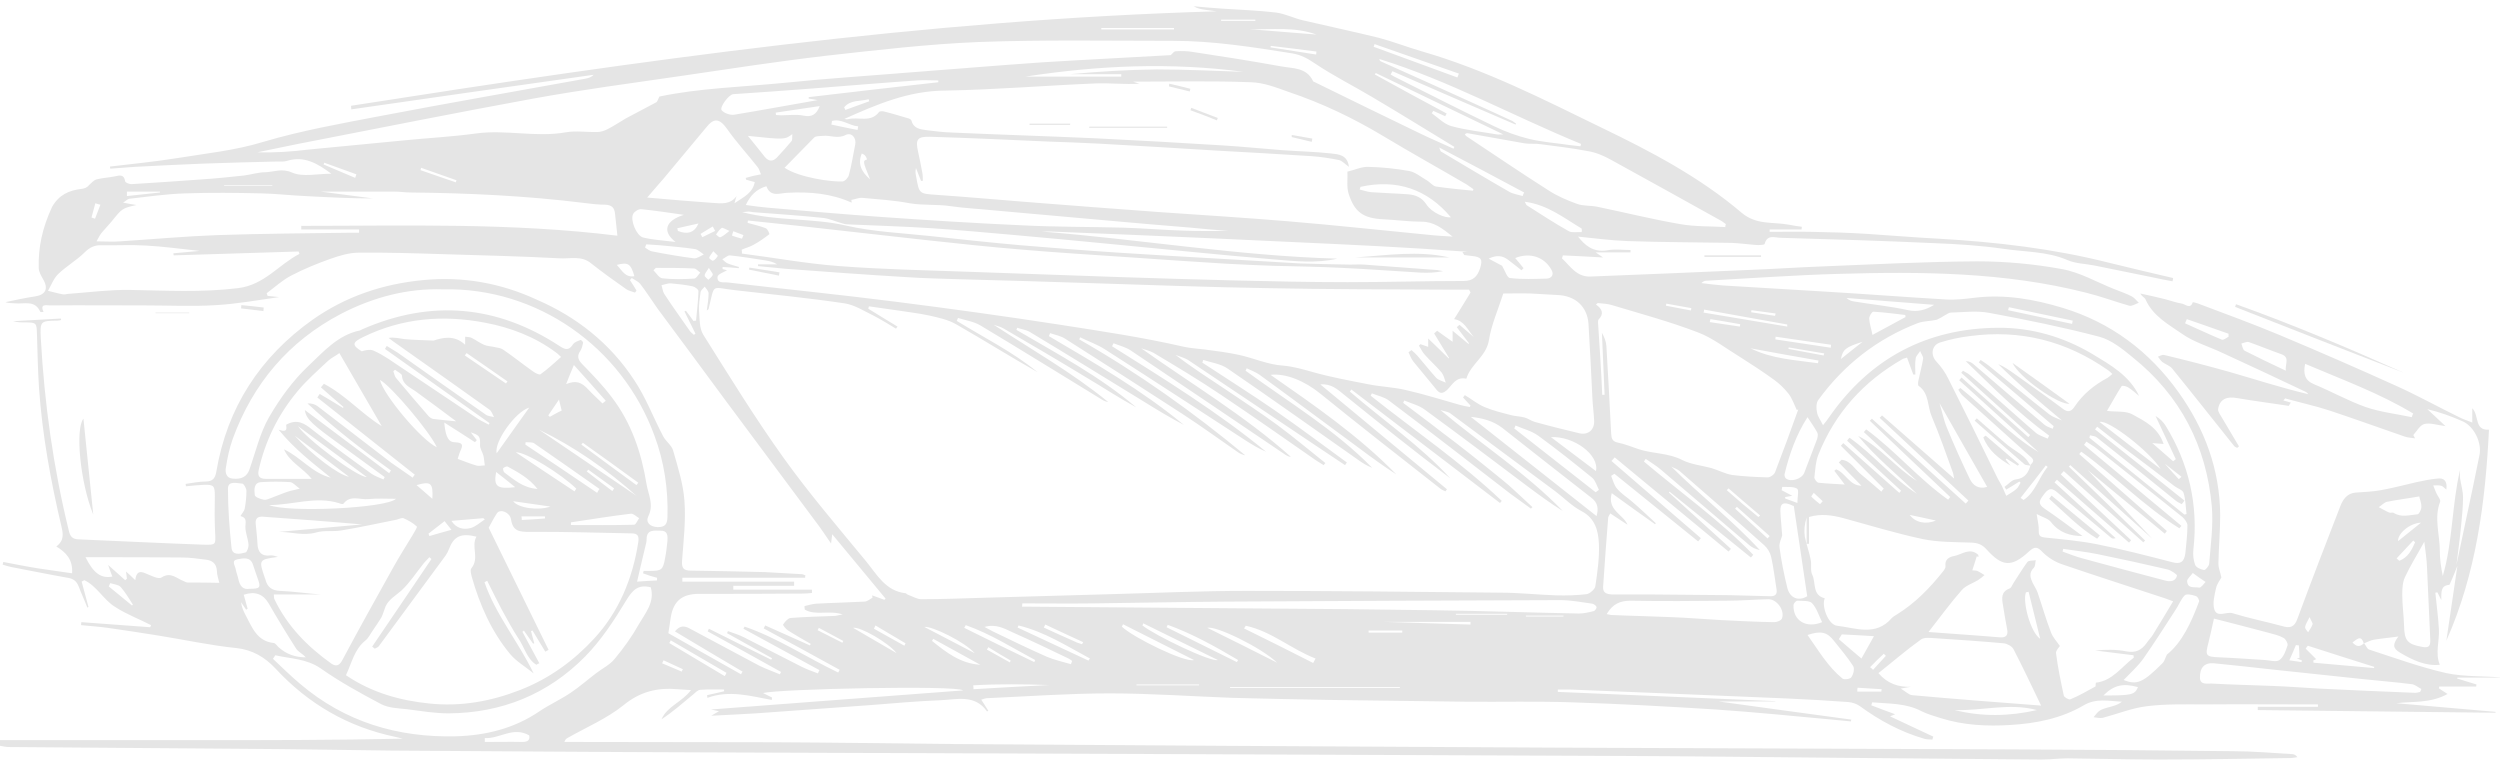 <?xml version="1.0" encoding="utf-8"?>
<!-- Generator: Adobe Illustrator 19.0.0, SVG Export Plug-In . SVG Version: 6.00 Build 0)  -->
<svg version="1.1" id="Warstwa_1" xmlns="http://www.w3.org/2000/svg" xmlns:xlink="http://www.w3.org/1999/xlink" x="0px" y="0px"
	 viewBox="0 0 839 255" style="enable-background:new 0 0 839 255;" xml:space="preserve">
<style type="text/css">
	.st0{fill:#E5E5E5;}
</style>
<g>
	<path class="st0" d="M821.4,232.9c-1.4-0.9-2.2-1.4-2.9-1.9c0-0.2,0.1-0.4,0.1-0.6c4.1,0,8.3,0,12.4,0c0-0.2,0.1-0.5,0.1-0.7
		c-2.2-0.7-4.4-1.3-6.5-2c0-0.1,0.1-0.2,0.1-0.3c5,0,10.1,0,15.1,0c-6.3-0.6-12.7-0.2-18.8-1.5c-8.8-2-17.3-5.1-25.9-7.9
		c-0.7-0.2-1.1-1.4-1.7-2.1c1.1-0.4,2.1-1,3.2-1.2c2.9-0.5,5.8-0.7,8.3-1.1c-1.9,2.6-2,3.9,0.5,5.4c4.2,2.5,8.6,4.6,13.4,4.1
		c-1.6-3.9-0.1-7.9-0.3-11.8c-0.2-4.1-0.8-8.3-1.2-12.4c0.2,0,0.5-0.1,0.7-0.1c0.3,0.6,0.6,1.2,1.3,2.6c0-2.7-0.2-4.9,2.6-5.1
		c0.3,0,0.5-1,0.8-1.5c0.7-1.6,1.4-3.3,2-4.9c-1.2,8.4-2.5,16.8-3.7,25.1c10-22.5,13.1-46.4,14.3-70.8c-5,0.3-3.2-4.7-5.6-7.2
		c0,1.8,0,3.1,0,4.8c-1.7-0.7-3.1-1.1-4.4-1.8c-7-3.4-13.8-7.2-20.9-10.4c-13-5.9-26.1-11.6-39.2-17.1c-9.1-3.8-18.4-7.2-27.7-10.7
		c-0.5-0.2-1.6-0.4-1.6-0.4c-0.8,2.5-2.5,0.7-3.6,0.5c-1.9-0.3-3.8-1-5.7-1.5c-2.8-0.7-5.5-1.3-8.3-1.9c0.5,1,1.4,1.3,1.7,1.9
		c2.5,5.7,7.8,8.5,12.4,11.7c4,2.8,9,4.2,13.6,6.4c9.3,4.3,18.6,8.6,27.8,13c0.4,0.2,0.6,0.5,0.9,0.8c-8.9-2.1-17.5-4.9-26.2-7.4
		c-7.4-2.1-14.8-4-22.3-5.8c-0.6-0.1-1.4,0.4-2,0.6c0.5,0.6,0.9,1.3,1.5,1.8c1.1,0.8,2.5,1.2,3.3,2.2c7,8.6,13.9,17.4,20.8,26
		c0.2,0.3,0.7,0.4,1,0.6c0.2-0.2,0.4-0.3,0.6-0.5c-1.9-3.2-3.8-6.4-5.7-9.6c-0.5-0.9-1.4-2-1.3-2.9c0.5-3.3,2.9-4.4,6.4-3.7
		c5.8,1,11.6,1.7,17.3,2.6c0.2-0.4,0.5-0.7,0.7-1.1c-0.8-0.2-1.6-0.5-2.5-0.7c0.2-0.2,0.4-0.5,0.6-0.7c5,1.4,10.1,2.5,15,4.1
		c8.4,2.8,16.7,5.8,25.1,8.7c1.1,0.4,2.3,0.4,3.5,0.6c-0.2-0.4-0.4-0.8-0.6-1.1c1.2-1.3,2.2-3.3,3.7-3.7c1.8-0.5,4.1,0.3,7.1,0.7
		c-2.4-2.3-4.3-4-6.1-5.7c4.1,1,8.1,2.4,11.9,4.1c3.8,1.7,6.5,7.2,5.6,11.4c-1.4,7-2.9,14.1-4.4,21.1c-1.1,5.2-2.2,10.4-3.3,15.6
		l0,0v0l0,0c0.5-4.2,1.1-8.4,1.5-12.6c0.3-3.3,0.7-6.7,0.7-10c0-2.1-0.7-4.3-1-6.4c-0.1-0.9,0-1.9,0-2.8c-2.8,11.8-2.4,24-5.8,35.6
		c-0.6-2.9-1-5.7-1-8.5c0-5.5-2-10.9,0.1-16.4c0.3-0.7-0.9-2-1.3-3c-0.4-0.8-0.6-1.6-1-2.5c0.9,0,1.8-0.1,2.6,0.1
		c0.6,0.1,1,0.7,1.8,1.3c0.4-2.9-0.8-4-3-3.7c-2.3,0.2-4.7,0.7-7,1.2c-4,0.9-8,2-12,2.7c-2.7,0.5-5.6,0.6-8.4,0.8
		c-2.9,0.2-4.3,2.3-5.2,4.6c-4.9,12.6-9.7,25.1-14.4,37.8c-1,2.8-2.5,3.2-5.1,2.4c-5.5-1.5-11.1-2.6-16.6-4.3
		c-2.1-0.7-5.3,1.7-6.2-1.4c-0.6-2.1,0.1-4.7,0.6-7c0.3-1.4,1.3-2.7,1.8-3.6c-0.3-1.6-1-3.1-1-4.7c0.1-5.4,0.6-10.8,0.6-16.2
		c-0.1-15.3-5.2-29-14-41.3c-9.8-13.7-22.7-23.4-38.9-28.3c-9.6-2.9-19.3-4.6-29.4-3.4c-3.2,0.4-6.5,0.8-9.7,0.6
		c-13.8-0.8-27.7-1.9-41.5-2.7c-11.1-0.7-22.2-1.3-33.3-2c-2.5-0.2-4.9-0.5-7.3-0.8c0.6-0.6,1.1-0.8,1.7-0.8
		c14.8-0.8,29.7-1.9,44.5-2.3c27.8-0.8,55.6-0.6,82.8,6.3c4.9,1.2,9.7,3,14.6,4.4c0.9,0.2,2.1-0.6,3.2-1c-0.8-0.7-1.4-1.6-2.3-2.1
		c-1.9-1-4-1.7-6-2.5c-5.8-2.3-11.4-5.6-17.5-6.7c-9.3-1.7-18.9-2.6-28.4-2.6c-17.3,0.1-34.6,1-51.9,1.7c-8.4,0.3-16.7,0.9-25.1,1.2
		c-17.6,0.8-35.2,1.5-52.8,2.2c-4.7,0.2-6.8-3.5-9.6-6.1c0.1-0.3,0.2-0.6,0.3-1c4.3,0.2,8.6,0.4,13.5,0.7c-1-0.7-1.5-1-2.5-1.7
		c4.3,0,8,0,11.7,0c0-0.3,0-0.5,0-0.8c-2.6,0-5.3-0.4-7.8,0.1c-4.8,0.8-7.6-1.8-9.8-4.6c5.2,0.5,10.9,1.3,16.6,1.5
		c11.6,0.4,23.2,0.4,34.8,0.6c2.7,0.1,5.5,0.5,8.2,0.7c1,0.1,2.9,0,3-0.3c0.9-3.4,3.5-2.1,5.4-2.1c17.2,0.5,34.4,1,51.6,1.8
		c7.8,0.3,15.6,0.8,23.2,1.9c7.2,1.1,14.6,0.8,21.5,3.8c2.8,1.2,6,1.2,9,1.8c6.4,1.3,12.8,2.6,19.2,3.9c2.3,0.5,4.7,1,7,1.4
		c0.1-0.4,0.2-0.7,0.2-1.1c-7.3-1.7-14.5-3.4-21.8-5.2c-18.7-4.7-37.7-6.9-56.9-8c-8-0.4-15.9-1.1-23.8-1.6
		c-6.3-0.4-12.7-0.6-19-0.7c-4.6-0.1-9.3,0-13.9,0c0-0.3,0-0.5,0-0.8c3.6,0,7.1,0,10.7,0c0-0.3,0.1-0.6,0.1-0.9
		c-1.5-0.2-2.9-0.4-4.4-0.7c-5.3-1-10.8,0.2-15.8-4c-14.1-12-30.5-20.6-47.1-28.6c-19.5-9.5-38.9-19.4-60-25.5
		c-4.9-1.4-9.7-3.3-14.6-4.6c-8.5-2.1-17.1-3.9-25.6-5.9c-3-0.7-5.9-2.2-9-2.6c-5.9-0.7-11.9-0.9-17.9-1.3c-3.2-0.2-6.5-0.5-9.7-0.8
		c1.3,0.8,2.6,1,4,1.2c1.2,0.2,2.5,0.3,3.7,0.5c-97.8,2.8-194.2,16.6-290.5,31.7c0,0.4,0.1,0.8,0.1,1.2c27.1-3.9,54.2-7.8,81.3-11.6
		c-0.8,0.9-1.8,1.1-2.7,1.3c-23.1,4.2-46.2,8.2-69.2,12.6c-13,2.5-26.1,4.8-38.9,8.6c-9.4,2.9-19.4,3.9-29.2,5.5
		c-7.4,1.2-14.9,1.9-22.3,2.8c0,0.2,0.1,0.5,0.1,0.7c2.7-0.2,5.5-0.4,8.2-0.6c7.7-0.4,15.5-0.8,23.2-1.1c8.2-0.3,16.5-0.5,24.7-0.7
		c1.1,0,2.2,0.1,3.2-0.2c5.7-1.8,10.2,0.8,14.9,4.3c-4.8,0-9.6,1.2-13.2-0.4c-3.4-1.5-6-0.2-8.9-0.1c-2.4,0-4.8,0.8-7.2,1.1
		c-4.7,0.5-9.4,1-14.1,1.3c-7.9,0.6-15.8,1.1-23.7,1.6c-0.7,0-2.1-0.5-2.1-1c-0.4-2.5-2-1.9-3.5-1.6c-2,0.4-4.1,0.5-6.1,1
		c-1,0.3-1.8,1.3-2.6,2c-0.6,0.8-1.6,1.1-2.5,1.2c-4.2,0.5-7.5,2-9.8,6C14.2,76.5,12.8,83,13,89.9c0,1.3,0.8,2.6,1.4,3.7
		c2,3.3,0.9,5.4-2.8,5.9c-3.3,0.5-6.5,1.2-9.8,1.9c1.1,0.4,2.2,0.3,3.3,0.4c3,0.3,6.6-1.2,8.4,2.8c0.1,0.2,0.7,0.1,1.1,0.1
		c-1.3-2.9,1-2.2,2.2-2.2c10.7-0.1,21.4,0,32.1,0c7.9,0,15.8,0.4,23.6-0.1c7.1-0.4,14.1-1.7,21.2-2.7c-1.4-0.1-2.6-0.3-3.9-0.4
		c-0.1-0.3-0.2-0.6-0.3-0.9c2.7-2,5.3-4.4,8.2-5.9c4.2-2.2,8.6-4,13.1-5.6c3.1-1.1,6.4-2.1,9.6-2.1c9.4-0.1,18.9,0.2,28.3,0.5
		c13.1,0.4,26.2,0.7,39.2,1.4c3.5,0.2,7.3-1,10.5,1.7c3.8,3,7.7,5.8,11.7,8.6c0.8,0.6,2,0.8,3,1.2c0.2-0.2,0.3-0.4,0.5-0.7
		c-0.7-1.2-1.4-2.3-2.2-3.5c0.2-0.2,0.4-0.4,0.6-0.7c0.9,0.6,2.1,1.1,2.8,1.9c2.1,2.7,3.9,5.6,5.9,8.4c7.5,10.1,15,20.2,22.5,30.4
		c10.2,13.7,20.3,27.3,30.5,41c1.7,2.2,3.2,4.5,5.2,7.4c0.2-1.5,0.3-2.2,0.4-3.1c6.1,7.4,12,14.5,17.9,21.6
		c-0.1,0.1-0.2,0.2-0.4,0.4c-1.4-0.5-2.7-1-4.1-1.5c0,0.3,0.1,0.5,0.1,0.8c-0.9,0.5-1.8,1.3-2.7,1.3c-5.4,0.3-10.8,0.4-16.2,0.7
		c-1.3,0.1-2.6,0.5-3.9,0.8c0,0.4,0,0.8,0.1,1.2c3.7,2.1,8.1,0.1,12.7,1.6c-1.4,0.3-2,0.4-2.5,0.5c-5,0.2-10,0.3-15,0.7
		c-0.9,0.1-1.9,1.3-2.5,2.2c-0.1,0.2,0.9,1.5,1.7,2c2.5,1.6,5,3,7.6,4.5c-0.1,0.2-0.2,0.3-0.3,0.5c-5-2.2-10-4.5-15-6.7
		c-0.2,0.3-0.3,0.7-0.5,1c8.5,4.6,17,9.2,25.5,13.9c-0.2,0.3-0.3,0.6-0.5,0.9c-10.5-5-20.3-11.6-31.4-15.4c-0.1,0.2-0.3,0.5-0.4,0.7
		c8.5,4.6,17,9.3,25.5,13.9c-0.2,0.4-0.4,0.7-0.5,1.1c-1.9-0.7-3.8-1.4-5.6-2.3c-6.4-3.2-12.8-6.6-19.2-9.8
		c-1.7-0.9-3.6-1.4-5.4-2.1c-0.1,0.2-0.2,0.5-0.3,0.7c5,2.8,10.1,5.6,15.1,8.4c-0.1,0.2-0.2,0.4-0.3,0.5c-7-3.5-14-6.9-20.9-10.4
		c-0.1,0.3-0.3,0.6-0.4,0.9c8.2,4.5,16.4,9,24.6,13.6c-0.1,0.3-0.2,0.5-0.4,0.8c-2.3-1-4.7-1.8-6.9-2.9c-7.8-4.1-15.6-8.4-23.4-12.5
		c-1.5-0.8-3.1-1.2-4.9,1c7.7,4.6,15.2,9.1,22.7,13.5c-0.2,0.3-0.4,0.6-0.5,0.9c-8.1-4.6-16.2-9.1-24.4-13.8
		c0.3-1.6,0.5-3.5,0.8-5.3c0.9-5.5,3.8-7.9,9.5-7.9c11.6,0,23.3,0,34.9-0.1c1,0,2-0.1,3-0.2c0-0.4,0-0.7,0-1.1c-8.8,0-17.6,0-26.4,0
		c0-0.4,0-0.9,0-1.3c6.8,0,13.6,0,20.4,0c0-0.5,0-0.9,0-1.4c-12.5,0-25,0-37.5,0c0-0.4,0-0.8,0-1.3c13.7,0,27.5,0,41.2,0
		c0-0.3,0-0.5,0.1-0.8c-0.4-0.1-0.8-0.4-1.2-0.4c-4.1-0.2-8.2-0.5-12.4-0.7c-8.3-0.2-16.5-0.4-24.8-0.5c-2.5,0-3.2-0.8-3-3.4
		c0.5-6.7,1.3-13.4,0.8-20c-0.4-5.7-2.2-11.3-3.8-16.9c-0.5-1.8-2.5-3.1-3.4-4.9c-3.3-6.3-5.8-13-9.7-18.8
		c-8-12.2-19.2-21.1-32.6-26.9C168.1,95,155.4,92.7,142,94c-13.6,1.3-26,5.5-37.1,13.3c-17.6,12.5-28.7,29.5-32.3,51
		c-0.4,2.2-1.2,3.3-3.6,3.3c-2.2,0-4.4,0.5-6.7,0.8c0,0.3,0.1,0.6,0.1,0.8c2-0.2,4-0.4,6.1-0.5c3.3-0.1,3.6,0.4,3.6,3.8
		c-0.1,4.1-0.1,8.2,0.1,12.3c0.2,4,0.3,4.1-3.8,4c-14.1-0.5-28.1-1.2-42.2-1.8c-2-0.1-2.7-1.1-3.1-2.9c-5.2-21.2-8.2-42.7-9.4-64.5
		c-0.3-5.9-0.1-5.9,5.6-6c0.4,0,0.8-0.1,1.2-0.2c0-0.2,0-0.3-0.1-0.5c-5.3,0.3-10.7,0.6-16,0.9c1.4,0.4,2.8,0.4,4.1,0.4
		c3.7,0,3.8,0.2,3.9,3.8c0.2,6.1,0.3,12.2,0.7,18.3c1.1,15.7,3.9,31,7.5,46.3c0.6,2.5,1,4.8-1.7,6.8c3.3,2,5.6,4.4,5.3,9
		c-4-0.6-7.9-1.1-11.7-1.7c-3.8-0.6-7.6-1.4-11.4-2.1c-0.1,0.3-0.1,0.6-0.2,0.9c1,0.3,1.9,0.6,2.9,0.8c6.3,1.2,12.6,2.5,18.9,3.6
		c1.9,0.3,3,1.1,3.7,2.9c0.9,2.4,2,4.7,2.9,7.1c0.1-0.1,0.3-0.1,0.4-0.2c-0.8-2.8-1.5-5.7-2.3-8.5c0.3-0.2,0.6-0.3,0.9-0.5
		c4.2,2,6.4,6.5,10.2,8.9c3.8,2.5,8.1,4.1,12.2,6.2c-0.1,0.2-0.2,0.5-0.3,0.7c-7.7-0.6-15.4-1.1-23.1-1.7c0,0.3-0.1,0.7-0.1,1
		c3,0.3,6,0.5,8.9,0.9c5.7,0.8,11.4,1.7,17.1,2.6c8.7,1.4,17.4,3.3,26.2,4.2c5.4,0.6,9.5,3.1,13,6.8c11,11.9,24.4,19.7,40.3,23
		c0.8,0.2,1.6,0.4,2.5,0.6c-22.9,0.5-45.6,0.5-68.4,0.5c-22.7,0-45.5,0-68.2,0c0,0.5-0.1,1.1-0.1,1.6c1.4,0.2,2.7,0.6,4.1,0.7
		c26.5,0.2,53,0.4,79.5,0.6c16.5,0.1,33.1,0.4,49.6,0.6c34.9,0.2,69.7,0.5,104.6,0.6c54.5,0.2,109,0.4,163.4,0.6
		c48.6,0.2,97.1,0.4,145.7,0.6c23.4,0.1,46.9,0.4,70.3,0.6c23.1,0.2,46.3,0.4,69.4,0.6c2.9,0,5.9-0.4,8.8-0.4
		c10.2,0.1,20.5,0.4,30.7,0.4c14.7,0,29.3-0.3,44-0.5c0.8,0,1.6-0.2,2.4-0.3c-0.5-0.7-1-0.9-1.5-1c-6.8-0.4-13.5-1-20.3-1
		c-24.3-0.3-48.7-0.5-73-0.6c-51.9-0.2-103.8-0.4-155.7-0.6c-36.4-0.2-72.9-0.4-109.3-0.6c-30.3-0.2-60.7-0.4-91-0.6
		c-20.1-0.2-40.2-0.5-60.3-0.6c-22.4-0.1-44.7,0-67.1-0.1c-1.1,0-2.3,0-3.4,0c0.3-0.8,0.6-1.1,1-1.3c6.3-3.6,13.2-6.5,18.8-11
		c5.6-4.6,11.4-6,18.2-5.4c1.4,0.1,2.7,0.2,4.5,0.3c-3.1,4.1-8,5.4-9.9,9.8c3.8-2.5,7.2-5.5,10.7-8.4c0.7-0.6,1.5-1.5,2.4-1.5
		c2.6-0.2,5.3-0.1,7.9-0.1c0,0.2,0,0.4,0,0.6c-1.9,0.4-3.8,0.9-5.7,1.3c0,0.3,0.1,0.6,0.1,0.9c7.3-2.7,14.5-0.6,21.6,0.7
		c0-0.3,0.1-0.5,0.1-0.8c-0.9-0.5-1.9-0.9-3-1.5c4.5-1.4,65.3-2.7,67.1-0.9c-28.3,2.1-56.6,4.3-84.6,6.4c0.5,0.1,1.4,0.3,2.7,0.6
		c-1,0.5-1.4,0.8-2.6,1.5c5.6-0.3,10.3-0.5,15-0.8c13-0.9,25.9-1.9,38.8-2.8c7.7-0.6,15.3-1.3,23-1.6c5.5-0.2,11.6-2.1,15.7,3.7
		c0,0.1,0.3-0.1,0.5-0.1c-0.7-1.2-1.5-2.4-2.4-3.8c1-0.3,1.5-0.5,2.1-0.5c13.7-0.6,27.3-1.6,41-1.6c13.8,0,27.5,1,41.3,1.5
		c10.9,0.3,21.9,0.5,32.8,0.7c15.3,0.2,30.5,0.4,45.8,0.6c11.7,0.1,23.5-0.2,35.2,0.2c16.1,0.5,32.2,1.4,48.3,2.4
		c13.1,0.9,26.1,2.2,39.1,3.4c2.1,0.2,4.2,0.4,6.3,0.6c0-0.2,0-0.4,0.1-0.6c-15.2-2.1-30.5-4.1-44.6-6.1c5.6,0,12.4,0,19.1,0
		c0,0,0-0.1,0-0.1c-24.3-1-48.7-2.1-73-3.1c0-0.3,0-0.5,0-0.8c1.3,0,2.6,0,4,0c9.9,0.4,19.8,0.8,29.7,1.2
		c14.4,0.6,28.7,1.2,43.1,1.8c6.9,0.3,13.8,0.7,20.6,1.2c1.4,0.1,2.9,0.6,4,1.4c6.6,4.8,13.6,8.6,21.5,10.9c0.9,0.3,1.9,0.2,2.8,0.3
		c0.1-0.3,0.2-0.7,0.3-1c-4.6-2.2-9.3-4.3-14.5-6.8c1-0.4,1.5-0.6,1.7-0.7c-2.4-0.9-5.2-1.9-8-3c0.1-0.3,0.2-0.7,0.3-1
		c5.6,0.5,11.3,0.2,16.6,3c2,1,4.2,1.6,6.4,2.3c7.6,2.4,15.5,2.8,23.4,2.3c8.6-0.5,17.1-2.2,24.6-6.6c4.2-2.5,8.5-1.4,12.8-1.2
		c-0.9,0.7-1.8,1.1-2.8,1.4c-1.5,0.5-3.1,0.7-4.5,1.5c-0.9,0.5-1.5,1.5-2.2,2.3c1,0.1,2.1,0.4,3.1,0.2c4.9-1.3,9.8-3.3,14.8-3.9
		c6.4-0.8,12.9-0.6,19.4-0.6c11.5-0.1,23.1,0,34.6,0c1.1,0,2.3,0,3.4,0c0,0.3,0,0.6,0,0.8c-6.7,0-13.5,0-20.2,0c0,0.4,0,0.7,0,1.1
		c26.6,0.3,53.2,0.6,79.8,0.9c0-0.1,0-0.2,0-0.3c-11.1-1-22.2-1.9-33.3-2.9C809.8,235.3,815.6,236.1,821.4,232.9z M745.7,114
		c-4.2-1.7-8.3-3.7-12.4-5.5c0.2-0.5,0.4-0.9,0.6-1.4c4.7,1.6,9.4,3.3,14,4.9c0,0.3,0,0.7,0,1C747.2,113.4,746.2,114.2,745.7,114z
		 M767.1,124.4c-5.1-2.4-9.5-4.5-13.8-6.7c-0.6-0.3-0.8-1.6-1.1-2.4c0.8-0.2,1.8-0.7,2.5-0.5c3.7,1.3,7.3,2.8,11,4.1
		C768.5,120,766.9,121.9,767.1,124.4z M809.4,140c-5.2-1.1-10.6-1.7-15.5-3.4c-5.9-2.1-11.4-5.2-17.2-7.6c-3.2-1.3-3.8-3.5-3.1-6.9
		c12.4,5.3,24.9,9.8,36.3,16.7C809.6,139.2,809.5,139.6,809.4,140z M805.2,188.2c-0.3-0.3-0.6-0.5-0.9-0.8c1.9-2,3.7-4,5.6-6
		c0.2,0.2,0.4,0.4,0.6,0.6C809.4,184.6,808.1,187.1,805.2,188.2z M804.8,181.6c-0.2-2.4,3.7-6,7.7-6.2
		C809.9,177.5,807.4,179.5,804.8,181.6z M814.5,190.3c0.4,8.1,0.7,16.3,1.1,24.4c0.1,2.2-0.6,2.8-2.7,2.4c-5-0.9-6-2.1-6.1-7.2
		c-0.1-3.4-0.6-6.8-0.6-10.3c0-2,0.1-4.2,0.9-5.9c1.8-3.9,4.1-7.5,6.5-11.9C814,185.1,814.4,187.7,814.5,190.3z M801.1,168.4
		c3.4-0.7,6.9-1.1,10.8-1.8c0.2,1,0.8,2.3,0.7,3.6c0,0.9-0.8,2.4-1.3,2.4c-2.6,0.2-5.4,1.2-8-0.5c-0.4-0.2-1.1,0.1-1.5-0.1
		c-1.2-0.5-2.3-1.2-3.5-1.8C799.3,169.6,800.1,168.6,801.1,168.4z M44.3,203.2c-2.6-2.1-5.2-4.3-7.8-6.4c0.2-0.4,0.3-0.7,0.5-1.1
		c1.2,0.4,2.8,0.5,3.5,1.3c1.6,1.8,2.8,3.9,4.1,5.9C44.5,203,44.4,203.1,44.3,203.2z M63,195.5c-0.5,0-0.9-0.3-1.4-0.5
		c-2.4-0.9-4.3-3.2-7.4-1.2c-1.1,0.7-3.6-0.7-5.4-1.4c-2-0.9-3.1-0.4-3.4,2.3c-1.1-1.1-2-1.9-3.1-2.9c0.1,0.9,0.2,1.7,0.3,2.4
		c-0.2,0.2-0.4,0.4-0.6,0.5c-1.7-1.5-3.4-3-5.7-5.1c0.6,1.8,1,2.8,1.4,3.9c-3.8,0.7-6.3-1.1-9-6.5c1.8,0,3.5,0,5.2,0
		c9.1,0,18.3,0,27.4,0.1c2.5,0,5.1,0.4,7.6,0.7c2.3,0.2,3.8,1.3,3.9,3.9c0,1.2,0.5,2.5,0.8,3.9C70,195.5,66.5,195.5,63,195.5z
		 M75.8,157c0.5-3.3,1.2-6.6,2.3-9.7c6.8-18.6,18.8-32.8,36.4-42c10.8-5.6,22.4-8.6,34.2-8.2c31.5-0.7,60,19.3,70.9,49
		c3.3,8.8,4.7,18.1,4.4,27.5c-0.1,2.4-0.8,3.3-3.3,3.3c-2.7-0.1-4.1-1.7-3.1-3.7c1.9-3.8,0-7.2-0.6-10.6
		c-1.7-10.6-5.1-20.7-11.7-29.3c-3-4-6.5-7.6-10-11.2c-1.4-1.5-1.7-2.7-0.5-4.4c0.5-0.8,0.7-1.8,0.9-2.7c0-0.3-0.7-1-0.9-0.9
		c-0.8,0.3-1.9,0.7-2.4,1.3c-1.3,2.1-2.4,2.2-4.5,0.8c-21-13.8-43.2-15.8-66.3-5.7c-0.3,0.1-0.5,0.3-0.8,0.4
		c-7.4,1.5-12.3,7.2-17.3,11.9c-5.2,4.9-9.6,11-13.2,17.2c-3.1,5.4-4.5,11.7-6.6,17.6c-0.8,2.3-2.6,3.4-5.8,3
		C76,160.4,75.5,158.6,75.8,157z M94,198.3c-2.7-0.1-4.2-1.2-4.9-3.7c0-0.2-0.1-0.4-0.2-0.6c-2.1-6.2-2.1-6.2,4.4-7.1
		c-0.8-0.2-1.7-0.6-2.5-0.5c-3.1,0.4-4.3-1.2-4.4-4c-0.1-2.3-0.4-4.5-0.6-6.8c-0.1-1.7,0.8-2.3,2.4-2.2c11.1,0.8,22.1,1.6,33.3,2.6
		c-9.3,0.8-18.6,1.7-27.9,2.5c4.2,0,8.2,1.4,12.5,0.2c2.7-0.8,5.7-0.2,8.5-0.7c6.2-1,12.4-2.4,18.5-3.6c0.8-0.2,1.7-0.7,2.3-0.5
		c1.6,0.7,3.2,1.6,4.5,2.8c0.2,0.2-0.9,2-1.5,3c-2.1,3.5-4.3,6.9-6.3,10.5c-5.8,10.4-11.6,20.8-17.2,31.3c-1,1.9-2.1,2.3-3.7,1.2
		c-8-5.7-14.8-12.6-19.1-21.6c-0.2-0.3-0.1-0.8-0.2-1.6c5.5,0,10.8,0,15.7,0C103.3,199.2,98.7,198.5,94,198.3z M202.2,135.4
		c-1.5-1.5-3.1-2.9-4.5-4.4c-2.6-2.9-4.4-3.4-7.7-2.1c0.7-1.8,1.4-3.6,2.6-6.4c4,4.4,7.3,8.2,10.7,12
		C203,134.7,202.6,135.1,202.2,135.4z M214.2,162c-0.2,0.3-0.4,0.5-0.6,0.8c-6.2-4.5-12.3-9-18.5-13.6c0.2-0.2,0.3-0.4,0.5-0.6
		C201.9,153.1,208.1,157.5,214.2,162z M213.6,166.4c-10.9-7.4-21.8-14.8-32.7-22.2C192.9,150,203.7,157.6,213.6,166.4z M172.2,168.2
		c4.4,0.6,8.3,1.2,12.5,1.8C180.9,171.4,174,170.6,172.2,168.2z M182.9,174c-2.6,0.2-5.2,0.4-7.8,0.5c0-0.4,0-0.8-0.1-1.2
		c2.6,0,5.2,0,7.9,0C182.9,173.5,182.9,173.7,182.9,174z M166.7,152.1c-1-3.7,6.3-14,10.9-15.3C173.9,142,170.3,147,166.7,152.1z
		 M170.4,156.6c3.4,1.9,7,3.7,10,7.5c-5.1-0.4-8-3.3-11.1-5.5c-0.3-0.2-0.6-1.2-0.4-1.5C169.2,156.8,170.1,156.4,170.4,156.6z
		 M169.8,128.7c-4.6-3.1-9.2-6.3-13.8-9.4c0.2-0.3,0.4-0.6,0.6-0.8c4.6,3.2,9.2,6.3,13.7,9.5C170.2,128.1,170,128.4,169.8,128.7z
		 M166.5,158.4c2.2,1.7,4.1,3.2,6.4,5.1C166.8,164.2,165.6,163.3,166.5,158.4z M173.1,151.8c3.1-0.3,15.3,7.3,20.3,12.2
		c-0.2,0.3-0.4,0.6-0.6,0.9C186.4,160.7,180,156.4,173.1,151.8z M176.3,149.2c0-0.3,0.1-0.5,0.1-0.8c1,0.1,2.2-0.1,2.9,0.4
		c7.3,5,14.6,10.2,21.9,15.3c-0.3,0.4-0.6,0.8-0.8,1.3C192.3,159.9,184.3,154.5,176.3,149.2z M196.9,158.2c0.2-0.2,0.4-0.4,0.5-0.6
		c2.9,2.1,5.8,4.2,8.7,6.3c-0.2,0.3-0.4,0.6-0.6,0.9C202.6,162.6,199.7,160.4,196.9,158.2z M184.5,139.9c-0.2-0.2-0.3-0.4-0.5-0.5
		c1.1-1.6,2.2-3.2,3.6-5.3c0.4,1.6,0.6,2.6,0.9,3.7C187.1,138.4,185.8,139.2,184.5,139.9z M181.4,125.6c-0.4,0.3-1.8-0.4-2.6-1
		c-3.4-2.4-6.6-5-10-7.3c-0.7-0.5-1.8-0.6-2.7-0.8c-1.2-0.3-2.6-0.3-3.7-0.8c-1.4-0.6-2.7-1.6-4.1-2.3c-0.6-0.3-1.4-0.3-2.2-0.4
		c0,0.8,0,1.6,0,2.7c-3.7-3.5-7.8-2.3-10.6-1.4c-4.1-0.2-7-0.2-9.8-0.5c-1.7-0.2-3.3-0.7-5.3-0.4c1.1,0.8,2.2,1.7,3.3,2.4
		c10.2,7.2,20.4,14.4,30.6,21.7c0.7,0.5,1,1.6,1.5,2.5c-0.9-0.3-2-0.3-2.7-0.8c-9.9-6.9-19.8-13.9-29.7-20.9
		c-1.2-0.8-2.4-1.4-3.6-2.2c-0.2,0.3-0.4,0.7-0.6,1c11.7,8.3,23.4,16.6,35.1,24.9c-0.1,0.2-0.2,0.3-0.3,0.5c-1.2-0.7-2.5-1.2-3.7-2
		c-9.9-6.6-19.8-13.3-29.7-19.9c-1.7-1.1-3.5-2.2-5.4-3c-1.1-0.4-2.5-0.1-3.8,0.3c-3.4-2.1-3.2-3,0.5-4.8
		c13.1-6.4,26.8-7.5,40.9-4.8c8.5,1.6,16.7,4.7,23.8,10c0.5,0.3,0.9,0.8,1.7,1.5C186,121.8,183.8,123.9,181.4,125.6z M146.6,150.1
		c-5.1-2.3-17.9-17.5-19.1-22.6C131.3,129.5,144.3,145,146.6,150.1z M132,124.6c0.2-0.2,0.4-0.4,0.6-0.5c0.8,0.7,2.3,1.3,2.3,2
		c0.2,2.9,2.5,3.8,4.4,5.1c4.8,3.5,9.6,7,13.8,10.2c-2.3-0.2-5-0.5-7.7-0.8c-0.6-0.1-1.3-0.6-1.7-1.1c-3.7-4.2-7.3-8.5-10.9-12.8
		C132.4,126.1,132.3,125.3,132,124.6z M145.1,167.4c-1.9-1.7-3.5-3-5.3-4.6C144.6,161.4,145.4,162.1,145.1,167.4z M149.2,174.9
		c0.7,0.9,1.3,1.6,2.3,2.9c-2.8,0.8-5.1,1.4-7.4,2.1c-0.1-0.3-0.2-0.5-0.3-0.8C145.4,177.8,147.2,176.5,149.2,174.9z M149.1,141.8
		c3.9,2.5,7.1,4.5,10.3,6.6c0.2-0.2,0.4-0.5,0.6-0.7c-0.7-0.9-1.3-1.7-2-2.6c3,1,3.2,1.4,3.1,4.4c0,1.1,0.8,2.2,1.1,3.3
		c0.3,1.1,0.3,2.3,0.5,3.4c-1,0-2,0.3-2.9,0c-2.1-0.6-4-1.4-6.2-2.2c0.2-0.7,0.4-1.3,0.6-1.9c0.6-1.8,2.3-3.6-1.8-3.7
		C150,148.3,149.4,145.2,149.1,141.8z M162.2,173.9c0.2,0.1,0.3,0.3,0.5,0.4c-1.5,1-3,2.4-4.7,2.9c-2.6,0.7-5,0-6.5-2.4
		C155.2,174.5,158.7,174.2,162.2,173.9z M128.1,143c-6.6-4-12.1-10.4-19.4-14.2c-0.3,0.4-0.7,0.8-1,1.2c2.5,2.2,5,4.4,7.6,6.6
		c-0.1,0.1-0.2,0.2-0.2,0.3c-2.6-1.6-5.2-3.2-7.8-4.7c-0.3,0.4-0.5,0.8-0.8,1.2c10.9,8.6,21.8,17.3,32.7,25.9
		c-0.2,0.3-0.5,0.6-0.7,1c-2.4-1.7-4.8-3.3-7.2-5c-8.2-6.3-16.4-12.6-24.6-18.9c-0.9-0.7-2.1-1.1-3.5-1c8.8,8.2,18.3,15.5,28,22.5
		c-0.2,0.3-0.4,0.6-0.6,0.9c-9.3-7-18.6-13.9-28.3-21.2c0.5,3.2,2.4,4.8,12.8,12.3c4.7,3.4,9.3,6.8,14,10.2
		c-0.1,0.3-0.3,0.5-0.4,0.8c-1.4-0.6-2.8-1.1-4-1.9c-6.7-4.8-13.4-9.7-19.9-14.8c-2.6-2.1-5-3.7-8.7-1.7c-0.3,0.5,1.1,3-2.6,1.7
		c5.5,6.7,11.6,11.3,17.5,16.1c-6.2-1.5-10.1-6.9-15.7-9.5c1.9,4.3,6.3,6.2,9.3,9.9c-1.2,0-2.4,0-3.6,0c-3.9,0-7.9,0-11.8,0
		c-2.1,0-2.8-0.9-2.4-2.9c2.2-9.8,6.5-18.6,12.9-26.3c3.1-3.8,6.8-7,10.4-10.4c1.1-1,2.6-1.7,3.8-2.6
		C118.6,126.7,123.5,135,128.1,143z M117.1,160c-3.5-0.6-12.6-7.5-18.2-13.8C104.9,150.7,110.9,155.3,117.1,160z M100,143
		c7.7,5.7,15.2,11.2,23.1,17.1C119.8,160.1,102.8,147.3,100,143z M115.3,169c2.3-3,5.5-1.2,8.3-1.5c2.9-0.3,5.8-0.1,9.3-0.1
		c-3.3,3.2-36.3,4.7-42.6,2.1c7.9,0,15.7-3.1,23.6-0.6C114.3,169.1,115.1,169.3,115.3,169z M87.7,161.8c3.2-0.2,6.5-0.2,9.7,0
		c0.9,0.1,1.7,1.1,3.2,2.2c-1.9,0.5-2.8,0.6-3.7,0.9c-1.9,0.6-3.7,1.4-5.6,2.1c-0.9,0.3-1.9,0.9-2.8,0.7c-1.1-0.2-3-0.9-3-1.6
		C85.3,164.4,85.1,161.9,87.7,161.8z M122.7,214.9c1-0.8,1.6-2.2,2.4-3.3c1-1.5,2-2.9,2.9-4.4c0.6-1.2,0.9-2.5,1.4-3.7
		c1.1-2.4,3.4-3.6,5.3-5.3c2.8-2.6,4.9-5.9,7.3-8.9c0.6-0.8,1.4-1.5,2.1-2.3c0.2,0.2,0.5,0.4,0.7,0.6c-3.3,4.9-6.6,9.8-10,14.8
		c-3.3,4.9-6.6,9.7-9.9,14.6c0.3,0.2,0.6,0.5,0.9,0.7c0.4-0.3,1-0.4,1.3-0.8c7.5-10.1,14.9-20.3,22.4-30.4c0.5-0.7,0.9-1.5,1.2-2.3
		c1.6-4.2,4-5.4,9.2-4.1c-1.9,3.3,1.1,7.2-1.7,10.6c-0.5,0.6-0.1,1.9,0.1,2.8c2.7,9.5,6.6,18.4,12.9,26c2,2.4,4.8,4,7.9,6.5
		c-5.3-10.9-12.8-19.8-16.5-30.6c0.3-0.2,0.6-0.3,0.9-0.5c1.6,3.2,3.2,6.5,4.9,9.7c1.8,3.3,3.6,6.6,5.6,9.7c2,2.9,2.8,6.8,6,8.8
		c0.3-0.2,0.6-0.4,1-0.5c-1.9-3.5-3.8-7-5.7-10.6c0.2-0.1,0.4-0.2,0.5-0.4c1,1.5,2.1,2.9,3.1,4.4c0.1,0,0.2-0.1,0.4-0.1
		c-0.4-1.4-0.7-2.7-1.1-4.1c0.2-0.1,0.3-0.1,0.5-0.2c1.4,2.4,2.9,4.7,4.3,7.1c0.4-0.2,0.7-0.4,1.1-0.6c-6.6-13.4-13.2-26.9-20.1-41
		c0.6-1,1.6-3.1,2.8-4.9c1.1-1.5,4.3-0.3,4.7,2.1c0.6,4,2.8,4.2,6.2,4.2c11.4-0.1,22.8,0.3,34.2,0.5c2.2,0,2.6,0.9,2.3,3
		c-1.9,12.2-6.5,23.3-14.8,32.3c-6.8,7.4-15,13.4-24.7,17.2c-9.9,3.9-20.1,5.7-30.6,4.6c-9.8-1-19.3-3.6-28-9.5
		C118.1,222.4,118.9,217.9,122.7,214.9z M212.8,176.1c-7.1,0.2-14.1,0.1-21.2,0.1c0-0.3,0-0.6,0-0.9c6.7-1,13.4-2.1,20.1-2.9
		c0.9-0.1,1.9,1,2.8,1.5C213.9,174.7,213.4,176.1,212.8,176.1z M77.7,183.9c-0.7-6.6-1.2-13.3-1.2-19.9c0-2.8,3-1.8,4.8-1.7
		c0.5,0,1.4,1.6,1.4,2.4c0,2-0.2,4.1-0.6,6.1c-0.2,0.8-0.9,1.5-1.4,2.4c1.4,0.4,1.9,0.9,1.7,2.8c-0.3,2.2,0.8,4.5,1,6.7
		c0.1,0.9-0.5,2.6-1,2.7C80.6,185.9,78,186.5,77.7,183.9z M79.1,191c-0.2-1.2-1.6-2.9,0.6-3.3c1.8-0.3,4.3-1,5.2,1.8
		c0.5,1.6,1.1,3.2,1.6,4.7c1.1,3,0.8,3.4-2.7,3.4c-2.2,0.4-3.3-0.9-3.8-3.2C79.8,193.3,79.3,192.2,79.1,191z M82.4,206.4
		c-0.7-1.3-1.3-2.7-1.5-4.3c0.6,0.8,1.1,1.7,1.7,2.5c0.2-0.1,0.3-0.2,0.5-0.3c-0.4-1.6-0.9-3.1-1.3-4.7c3.8-1.3,6.5-0.2,8.3,2.8
		c3,5.2,6.1,10.3,9.3,15.3c0.7,1.1,2.2,1.7,3.2,2.9c-3.4,0-6.4-1-9-3.3c-0.6-0.5-1.1-1.4-1.7-1.5C86.2,215.2,84.6,210.5,82.4,206.4z
		 M175.3,249c-4.2-0.1-8.4,0-12.6,0c0-0.4,0-0.9,0-1.3c5,0.3,9.5-4,14.9-0.9C177.9,248.2,177.3,249,175.3,249z M214.4,209.5
		c-2.3,4.1-5.1,8-8.1,11.6c-1.6,2-4.1,3.2-6.2,4.8c-2.9,2.2-5.6,4.6-8.6,6.6c-3.4,2.3-7.2,4-10.6,6.3c-8.4,5.7-17.9,8-27.8,8.3
		c-19.6,0.5-37.4-4.8-52.5-17.7c-3.1-2.6-6-5.5-9-8.3c0.3-0.4,0.5-0.8,0.8-1.2c5.1,1.2,10.4,1.1,15.2,4.4c6.4,4.5,13.3,8.3,20.3,12
		c2.5,1.3,5.7,1.4,8.6,1.7c4.7,0.6,9.4,1.4,14,1.4c17.8-0.1,33.4-6.4,45.9-19.1c5.4-5.5,9.7-12.1,13.7-18.7c2.1-3.5,4-5.6,8.3-4.5
		C219.8,202.1,216.6,205.7,214.4,209.5z M220.5,193.9c0,0.3,0,0.6,0,0.9c-2.1,0.1-4.2,0.2-6.7,0.4c1-4.4,1.9-8.1,2.8-11.9
		c0.2-0.8,0.4-1.5,0.4-2.3c0-3.4,2.5-2.9,4.6-2.9c2.5-0.1,2.5,1.7,2.4,3.4c-0.2,1.9-0.4,3.9-0.8,5.8c-0.7,4-1.2,4.3-5.2,4.3
		c-0.7,0-1.3,0-2,0c-0.1,0.3-0.1,0.6-0.2,0.8C217.3,193,218.9,193.5,220.5,193.9z M228.8,225.4c-2.2-0.9-4.4-1.9-6.6-2.8
		c0.2-0.3,0.3-0.7,0.5-1c2.2,1,4.3,2,6.5,3C229,224.8,228.9,225.1,228.8,225.4z M243.2,226.9c-6.2-3.7-12.4-7.4-18.6-11.1
		c0.2-0.3,0.4-0.6,0.5-0.9c6.2,3.6,12.5,7.3,18.7,10.9C243.7,226.1,243.5,226.5,243.2,226.9z M282.7,215.7c-2.8-1.4-5.5-2.8-8.3-4.2
		c0.1-0.3,0.3-0.5,0.4-0.8c2.7,1.5,5.5,2.9,8.2,4.4C282.9,215.3,282.8,215.5,282.7,215.7z M793.3,215.9c-1.2,1.2-2.4,1.3-3.8-0.3
		C791,214.6,792.3,212.9,793.3,215.9z M796.8,223.8c0,0.1-0.1,0.3-0.1,0.4c-6.8-0.6-13.6-1.2-20.3-1.8c0-0.2,0-0.5-0.1-0.7
		c0.5-0.3,1.1-0.5,1-0.5c-1.1-1.1-2.3-2.3-3.5-3.5c0.2-0.3,0.4-0.7,0.7-1C782,219.1,789.4,221.5,796.8,223.8z M775.1,207.1
		c0.6,1.4,1.1,2,1,2.4c-0.3,1-1,1.8-1.5,2.7c-0.4-0.6-1.1-1.2-1-1.8C773.7,209.6,774.3,208.7,775.1,207.1z M770.5,216.5
		c0.3,0,0.7,0.1,1,0.1c0.1,1.4,0.2,2.8,0.2,4.2c-0.3,0.1-0.6,0.1-0.9,0.2c0.6,0.2,1.1,0.4,1.7,0.6c0,0.2-0.1,0.4-0.1,0.6
		c-1.2-0.2-2.5-0.4-4.1-0.6C769.2,219.6,769.9,218,770.5,216.5z M761.1,212.3c1.8,0.5,3.7,0.9,5.3,1.8c0.7,0.4,1.5,1.9,1.3,2.5
		c-0.6,1.8-1.3,3.9-2.7,4.9c-1.1,0.8-3.2,0.1-4.9,0c-5.1-0.3-10.2-0.7-15.3-0.9c-4.5-0.2-4.8-0.5-3.7-4.7c0.6-2.5,1.2-5,1.9-8.3
		C749.2,209.2,755.2,210.7,761.1,212.3z M674.2,103.1c7.1,1.5,14.3,3,21.4,4.5c-0.1,0.4-0.1,0.7-0.2,1.1c-7.2-1.5-14.3-3.1-21.5-4.6
		C674,103.7,674.1,103.4,674.2,103.1z M652.7,105.8c0.7-0.3,1.3-0.9,2-0.9c4.3-0.1,8.7-0.7,12.9,0.1c12.4,2.3,24.7,4.8,36.9,8
		c4.1,1.1,7.8,4.1,11.2,6.9c16.1,12.9,24.8,29.8,26.6,50.2c0.5,6.3-0.4,12.7-0.9,19.1c-0.1,0.8-1.2,2.1-1.7,2.1
		c-1.1-0.2-2.6-0.8-3-1.7c-0.6-1.6-0.8-3.5-0.6-5.2c1.7-14.9-1.5-28.8-9.3-41.5c-0.8-1.3-1.9-2.4-3.4-3.3c2.3,4.8,4.5,9.7,6.8,14.5
		c-0.3,0.2-0.6,0.5-0.9,0.7c-2.1-1.9-4.3-3.7-7-6.1c1.6,0.1,2.3,0.2,3.8,0.3c-1.8-5.5-6.4-7.7-10.4-9.9c-2.3-1.3-5.5-0.8-8.6-1.2
		c1.5-2.5,3.1-5.5,4.9-8.3c0.2-0.3,1.6,0,2.2,0.4c1.3,0.8,2.5,1.9,3.7,2.9c-3.3-6.9-9.6-10.4-15.7-14.1c-9.8-5.8-20.5-8.9-31.8-8.8
		c-23.7,0.2-42.7,10.2-56.4,29.8c-0.6,0.9-1.3,1.8-2.2,2.9c-0.8-1.7-1.8-2.9-2-4.3c-0.3-1.3-0.3-3,0.3-4c8.6-11.9,19.8-20.7,33.6-26
		c2-0.7,4.2-0.6,6.3-1.1C651.1,106.8,651.9,106.3,652.7,105.8z M740.2,195.3c-0.7,0.7-1.6,2.1-2.2,1.9c-1.5-0.3-3.9,0.5-4-2.2
		c0-0.7,1-1.5,1.9-2.7C737.6,193.6,738.9,194.4,740.2,195.3z M729.1,188.7c-8.5-2.2-17-4.4-25.6-6.1c-5.6-1.1-11.4-1.6-17.2-2.2
		c-1.4-0.2-2.1-0.4-2.1-2.1c0.1-1.6-0.3-3.2-0.7-5.8c2,1.1,3.9,1.5,4.8,2.7c2.8,3.6,6.5,4.7,10.6,4.7c-4.1-3-8.3-6.2-12.6-9.1
		c-2.9-1.9-1.6-3.2-0.2-5.1c1.6-2.1,2.7-1.9,4.5-0.3c5.9,5.1,11.9,10,17.8,15c0.4,0.3,0.8,0.5,1.6,0.2c-6.8-6.2-13.7-12.5-20.5-18.7
		c0.3-0.3,0.5-0.6,0.8-0.9c8.1,7,16.1,14.1,24.2,21.1c0.2-0.3,0.5-0.5,0.7-0.8c-7.9-7.4-15.7-14.7-23.6-22.1c0.3-0.4,0.7-0.7,1-1.1
		c8.9,8,17.8,15.9,26.7,23.9c0.2-0.2,0.4-0.4,0.6-0.6c-8.5-8.3-17.1-16.6-25.6-24.8c0.2-0.2,0.3-0.3,0.5-0.5
		c9.6,8.6,19.2,17.2,27.5,24.7c-6.4-6.8-14-14.9-21.7-23.1c8.7,7.2,17.3,14.3,25.9,21.4c0.2-0.3,0.5-0.6,0.7-0.9
		c-9.8-8.6-19.6-17.2-29.4-25.8c0.2-0.3,0.4-0.6,0.7-0.8c11.3,8.1,21,18.3,32.9,25.7c0.2-0.3,0.4-0.5,0.7-0.8
		c-10.9-9.1-21.8-18.1-32.7-27.2c0.3-0.4,0.5-0.7,0.8-1.1c1.1,0.8,2.3,1.4,3.4,2.3c9.6,7.7,19.2,15.3,28.8,23
		c0.8,0.7,1.7,1.9,1.7,2.8c0,3.1-0.4,6.3-0.7,9.4C733,188.6,731.8,189.4,729.1,188.7z M730.6,193.2c-0.5,2-2.3,2.1-4.1,1.6
		c-9.2-2.4-18.4-4.9-27.6-7.4c-2.3-0.6-4.5-1.5-6.7-2.3c0.1-0.3,0.1-0.6,0.2-0.9c3.9,0.6,7.8,1,11.7,1.8c7.8,1.6,15.6,3.3,23.3,5.1
		C728.6,191.4,730.7,192.8,730.6,193.2z M654.5,166.8c-0.2,0.3-0.5,0.6-0.7,0.9c-9.9-7-17.7-16.4-27.5-23.6
		c-0.3,0.3-0.5,0.6-0.8,0.9c5.9,5.5,11.8,10.9,17.8,16.4c-7.1-4.4-12.1-11.3-19.7-15.1c5.9,7.2,13.1,12.9,19.7,19.4
		c-8.3-5.3-14.6-13.2-22.6-18.8c-0.3,0.3-0.6,0.6-0.8,1c6,5.6,12,11.2,18.1,16.8c-0.2,0.2-0.4,0.5-0.6,0.7
		c-6.3-5.6-12.5-11.1-18.8-16.7c-0.3,0.3-0.5,0.6-0.8,0.9c4.8,4.8,9.6,9.6,14.4,14.4c-0.3,0.3-0.6,0.6-0.8,1
		c-2.2-1.9-4.4-3.8-6.7-5.7c-2.2-1.7-3.5-4.7-6.7-5c-0.3,0.3-0.6,0.6-0.9,0.9c2.5,2.6,5,5.2,7.6,7.8c-4,0-5.3-4.3-8.5-5.5
		c-0.2,0.2-0.4,0.3-0.6,0.5c1.1,1.4,2.2,2.9,3.5,4.6c-3.1-0.2-6-0.3-8.8-0.6c-0.6-0.1-1.4-1.2-1.4-1.8c0.3-2.5,0.4-5.2,1.3-7.5
		c5.6-14.1,15.2-24.7,28.3-32.2c0.3-0.2,0.7-0.2,1.5-0.5c0.8,2.1,1.4,3.9,2.1,5.7c0.2,0,0.4,0,0.7,0c0-1.8-0.2-3.6,0.1-5.4
		c0.1-0.9,1-1.6,1.5-2.5c0.3,0.9,1.1,1.8,1,2.6c-0.4,2.5-1.1,4.9-1.6,7.4c-0.1,0.5-0.2,1.5,0.1,1.7c3.6,2.5,2.9,6.9,4.4,10.3
		c2.6,6.1,4.8,12.5,7.1,18.8c0.1,0.3,0.2,0.7,0.4,2c-8.4-7.4-16.3-14.3-24.2-21.2c-0.3,0.3-0.5,0.6-0.8,0.8
		c9.9,9.3,19.9,18.5,29.8,27.8c-0.3,0.3-0.6,0.7-0.9,1c-10.5-9.5-21-19-31.5-28.5c-0.2,0.2-0.4,0.5-0.7,0.7
		C636.3,149.6,645.4,158.2,654.5,166.8z M649.7,174.7c-3.4,1.4-6.9,0.7-8.8-1.9C644.1,173.5,646.7,174,649.7,174.7z M599.1,167.3
		c0-0.2,0-0.3,0-0.5c0.6-0.1,1.3-0.2,2.4-0.4c-1.7-0.9-2.6-1.4-3.6-1.9c0.1-0.4,0.2-0.7,0.2-1.1c1.7,0.1,3.7-0.2,5,0.6
		c0.7,0.4,0.1,2.8,0.1,4.8C601.5,168.2,600.3,167.7,599.1,167.3z M599.4,160.6c-0.4-0.3-0.6-1.1-0.5-1.5c1.6-6.6,3.8-13,7.7-19.1
		c1.3,2,2.4,3.5,3.3,5.2c0.3,0.6,0.1,1.5-0.1,2.2c-1.4,3.8-2.9,7.5-4.3,11.3C604.7,160.7,601.1,161.9,599.4,160.6z M610.3,121
		c-0.1,0.3-0.1,0.6-0.2,0.9c-7.6-1.1-15.4-1.4-22.6-5C595.1,118.3,602.7,119.7,610.3,121z M600.2,117.1c0-0.2,0.1-0.4,0.1-0.5
		c4,0.7,7.9,1.3,11.9,2c-0.1,0.2-0.1,0.5-0.2,0.7C608.1,118.6,604.1,117.8,600.2,117.1z M608.7,165.4c1,0.9,2,1.9,3,2.8
		c-0.3,0.3-0.6,0.7-0.9,1c-1-0.8-2-1.6-2.9-2.5C607.8,166.6,608.4,165.8,608.7,165.4z M653.4,143.6c-1.1-2.6-1.6-5.4-2.5-8.3
		c5.3,9.4,10.6,18.6,16,28.1c-3,0.9-4.8-0.6-5.8-2.6C658.4,155.2,655.8,149.4,653.4,143.6z M653.9,127.2c-1-2.1-2.4-4.1-4-5.8
		c-2.1-2.2-1.7-5.6,1.3-6.5c3.2-1,6.5-1.7,9.8-2.1c17-2.3,32.4,1.6,46.4,11.4c0.5,0.3,0.9,0.8,1.5,1.3c-0.6,0.5-1.1,1-1.6,1.3
		c-4.5,2.4-8.3,5.5-11.1,9.7c-1,1.5-2.1,2.1-3.9,0.7c-5.3-4-10.8-7.8-16.2-11.7c-1.7-1.2-3.5-2.5-5.5-3.3c6.7,6.7,14,12.7,21.4,18.9
		c-1.4-0.6-3-1.1-4.2-2c-6.9-5.4-13.7-11-20.5-16.5c-0.8-0.6-1.7-1.2-2.6-1.8c-0.2,0.3-0.4,0.5-0.6,0.8c8.4,7.1,16.8,14.3,25.1,21.4
		c-0.1,0.3-0.2,0.6-0.3,0.9c-0.9-0.4-2-0.7-2.7-1.3c-8-6.7-15.9-13.5-23.8-20.3c-0.7-0.6-1.5-1.1-2.7-1.1c9,8.7,17.8,17.6,28,25
		c-0.2,0.3-0.3,0.7-0.5,1c-1.3-0.6-2.8-1-3.9-1.9c-3.9-3.3-7.7-6.8-11.5-10.1c-3.6-3.2-7.2-6.4-10.9-9.5c-0.6-0.5-1.4-0.8-2.1-1.3
		c-0.2,0.2-0.4,0.5-0.6,0.7c7.7,7,15.4,13.9,23.1,20.9c-0.2,0.2-0.4,0.5-0.6,0.7c-7.5-6.7-14.9-13.3-22.4-20
		c-0.3,0.3-0.5,0.6-0.8,0.9c8.9,8,17.7,16.1,26.6,24.1c-9.8-5.9-17.4-14.5-26.2-21.5c-0.2,0.2-0.5,0.4-0.7,0.6
		c0.5,0.7,0.9,1.5,1.5,2c7.4,6.7,14.8,13.3,22.1,19.9c1,0.9,2.5,1.7,0.7,3.2c-0.7,2.6-1.8,4.6-5,5c-1.3,0.1-2.5,1.6-3.8,2.5
		c0.2,0.3,0.4,0.6,0.6,0.9c1.5-0.9,3-1.8,4.4-2.7c0.1,0.1,0.3,0.3,0.4,0.4c-0.4,0.7-0.8,1.6-1.4,2.1c-1,0.9-2.2,1.5-3.4,2.3
		c-0.5-1.1-1-2.3-1.5-3.4c-0.6-1.1-1.3-2.2-1.8-3.3C664.8,149,659.4,138.1,653.9,127.2z M729.7,163.1c1,0.8,2.8,1.3,3.1,2.3
		c0.7,2.2,0.7,4.7,1,7.1c-0.2,0.1-0.5,0.1-0.7,0.2c-10.6-8.6-21.3-17.2-31.9-25.8c0.1-0.3,0.1-0.6,0.2-0.8c0.8,0.2,1.7,0.2,2.3,0.7
		c5.1,4,10.1,8.1,15.2,12.1c3.7,3,7.3,5.9,11,8.9c0.7,0.6,1.5,1,2.3,1.4c0.3-0.4,0.6-0.8,0.9-1.2c-10-8-20-16-30-23.9
		c0.2-0.3,0.5-0.6,0.7-0.9c3.3,2.6,6.5,5.1,9.8,7.7C719,154.9,724.3,159,729.7,163.1z M726.5,155.6c2.2,1.7,3.9,3.1,5.6,4.4
		c-0.3,0.3-0.6,0.6-0.9,0.8C729.8,159.3,728.3,157.7,726.5,155.6z M704.6,141.6c3-0.9,17.1,10.2,20.5,15.8
		C718.3,152.2,711.4,146.9,704.6,141.6z M686.6,156.2c0.2,0.2,0.4,0.3,0.6,0.5c-3,3.5-4,8.4-8.1,11.1c-0.3-0.2-0.6-0.5-1-0.7
		C681,163.5,683.8,159.8,686.6,156.2z M627.3,106.9c0-0.8,0.9-2.3,1.4-2.3c3.6,0.2,7.1,0.7,10.7,1.1c0,0.2,0.1,0.4,0.1,0.7
		c-3.6,2-7.3,3.9-11.1,6C628,110.3,627.4,108.6,627.3,106.9z M649.1,102.3c-2.8,1.7-5.5,2.5-8.7,1.8c-5.9-1.3-12-1.9-18-2.9
		c-0.9-0.1-1.9-0.4-2.7-1.2C629.5,100.8,639.3,101.5,649.1,102.3z M625.1,114.7c-2.3,1.8-4.6,3.6-7.3,5.8
		C618.5,117.2,619.4,116.5,625.1,114.7z M614.5,115.7c0,0.3-0.1,0.7-0.1,1c-6.2-0.9-12.4-1.9-18.6-2.8c0-0.3,0.1-0.6,0.1-0.9
		C602.2,113.9,608.3,114.8,614.5,115.7z M587.8,104.1c2.7,0.4,5.4,0.7,8.1,1.1c-0.1,0.3-0.1,0.6-0.2,0.8c-2.7-0.4-5.3-0.8-8-1.2
		C587.7,104.5,587.8,104.3,587.8,104.1z M571.9,103.9c9.3,1.7,18.6,3.3,27.9,5c0,0.2,0,0.5,0,0.7c-9.4-1.6-18.7-3.1-28.1-4.7
		C571.8,104.6,571.9,104.3,571.9,103.9z M584,108.8c0,0.3-0.1,0.6-0.1,0.8c-3.4-0.5-6.8-1-10.1-1.5c0.1-0.3,0.1-0.7,0.2-1
		C577.3,107.6,580.6,108.2,584,108.8z M559.2,101.9c2.8,0.5,5.6,1,8.4,1.5c0,0.3-0.1,0.5-0.1,0.8c-2.8-0.5-5.6-1.1-8.4-1.6
		C559.1,102.4,559.2,102.1,559.2,101.9z M533.1,108.7c0.5,8.2,0.9,16.5,1.3,24.7c0.1,2.7,0.5,5.3,0.6,7.9c0.1,3-2.1,4.8-5,4.1
		c-5-1.2-9.9-2.4-14.9-3.8c-1.2-0.3-2.3-1.2-3.5-1.5c-1.5-0.4-3.1-0.4-4.6-0.8c-3-0.8-6-1.5-8.8-2.7c-2.4-1-4.4-2.7-6.6-4
		c-0.2,0.3-0.4,0.5-0.6,0.8c0.8,0.9,1.7,1.8,2.5,2.7c-0.1,0.2-0.2,0.4-0.2,0.5c-1.1-0.2-2.2-0.4-3.3-0.7c-6.1-1.7-12-3.6-18.2-5
		c-4.2-1-8.6-1.1-12.9-2c-6.1-1.2-12.2-2.3-18.2-4c-3.3-0.9-6.5-1.9-10.1-2.2c-5-0.3-9.8-2.5-14.8-3.6c-3.7-0.8-7.6-1.3-11.4-1.8
		c-2.3-0.3-4.7-0.4-7-0.9c-13.9-3.2-28.1-5.3-42.2-7.5c-18.1-2.8-36.2-5.3-54.3-7.6c-18.8-2.4-37.7-4.3-56.6-6.5
		c-1.4-0.2-3.7,0.5-3.5-1.9c0.1-0.9,2.2-1.6,3.2-2.2c-0.1,0-0.8-0.2-1.5-0.4c0-0.2,0-0.5,0-0.7c1.8,0.1,3.6,0.2,5.4,0.4
		c0-0.1,0.1-0.3,0.1-0.4c-1.3-0.4-2.6-0.7-3.8-1.2c-0.7-0.3-1.2-0.9-1.8-1.4c0.9-0.4,1.7-1.3,2.5-1.3c4,0.4,8,1.1,12,1.7
		c1.3,0.2,2.6,0.5,3.9,1.3c-2.1,0-4.3,0-6.4,0c0,0.2,0,0.4,0,0.6c3.1,0.3,6.1,0.6,9.2,0.9c13.5,1,27.1,2,40.6,2.8
		c5.8,0.4,11.6,0.5,17.4,0.7c14.7,0.4,29.3,0.8,44,1.3c20,0.6,39.9,1.4,59.9,1.7c19.8,0.4,39.6,0.4,59.4,0.5c2.7,0,5.4,0,8.1,0
		c0.2,0.3,0.4,0.7,0.5,1c-1.8,2.9-3.6,5.9-5.5,8.9c3.4,0.5,4.6,3.7,6.6,6c-1.6-1.4-3.2-2.7-4.8-4.1c-0.3,0.3-0.6,0.5-0.9,0.8
		c1.4,1.8,2.7,3.6,4.1,5.4c-0.1,0.1-0.1,0.2-0.2,0.2c-1.6-1.3-3.1-2.6-5.3-4.4c0,1.7,0,2.4,0,3.7c-1.9-1.3-3.5-2.5-5.2-3.7
		c-0.3,0.3-0.7,0.6-1,0.9c1.7,2.7,3.3,5.5,5,8.2c0,0.1-0.1,0.1-0.1,0.2c-2.1-2.1-4.2-4.1-6.9-6.7c0,1.6,0,2.2,0,2.8
		c-0.9-0.3-1.7-0.6-2.6-0.9c-0.2,0.2-0.4,0.4-0.5,0.5c0.7,1.1,1.2,2.3,2.1,3.2c1.8,2,3.8,3.8,5.5,5.8c0.7,0.9,1,2.2,1.4,3.4
		c-1.1-0.5-2.4-0.8-3.2-1.6c-2.2-2.4-4.2-5-6.3-7.4c-0.6-0.7-1.3-1.3-2-1.9c-0.3,0.2-0.6,0.4-1,0.7c0.5,1.1,0.9,2.2,1.6,3.1
		c2.6,3.2,5.3,6.4,7.9,9.6c1.2,1.4,2.1,1.1,3.4,0c1.8-1.7,3-4.6,6.5-3.8c1.5-5,6.7-7.4,7.6-13c0.8-5.1,3-10,4.8-15.6
		c2.5,0,5.9-0.1,9.3,0c2.9,0.1,5.9,0.4,8.8,0.5C528.7,99.2,532.7,102.9,533.1,108.7z M535.5,165.2c-9.1-7.1-18.2-14.3-27.3-21.4
		c0.1-0.3,0.3-0.7,0.4-1c2.5,1.1,5.4,1.8,7.6,3.4c6.2,4.5,12.2,9.3,18.1,14.1c1.1,0.9,1.6,2.7,2.3,4.1
		C536.2,164.7,535.8,165,535.5,165.2z M535.8,173.2c-14.1-11.2-28.2-22.2-42.2-33.3c3.8,0.4,7.5,1.3,10.7,3.8
		c9.9,7.8,19.8,15.6,29.7,23.3C536.3,168.7,536.5,170.8,535.8,173.2z M535.6,158.1c-5-3.8-9.9-7.5-15.1-11.4
		C528.2,146.3,536.8,152.7,535.6,158.1z M376.3,24.9c0,0.3,0,0.5,0,0.8c-10.5,0-21.1,0-32.1,0c24.6-3.8,48.8-4.8,73.1-1.6
		c-9.7-0.3-19.4-0.8-29.1-0.8c-9.7,0.1-19.4,0.7-29.1,1.6C364.7,24.9,370.5,24.9,376.3,24.9z M367.6,28c4.9-0.2,9.8,0.4,14.8,0.1
		c-0.5-0.2-1-0.3-2.2-0.7c13.7,0,26.6-0.3,39.6,0.2c4.3,0.1,8.6,1.8,12.8,3.3c11,3.7,21.5,8.7,31.5,14.7
		c9.3,5.6,18.7,10.8,28.1,16.3c0.8,0.5,1.5,1.1,2.3,1.6c-0.1,0.2-0.1,0.3-0.2,0.5c-4.2-0.4-8.3-0.8-12.4-1.4c-1.1-0.2-2-1.5-3.1-2.1
		c-1.9-1.1-3.8-2.7-5.8-3.1c-4.5-0.8-9.2-1.3-13.8-1.4c-2.2-0.1-4.4,1-7,1.6c0.1,2.7-0.3,5.2,0.4,7.4c2,6.3,5,8.3,11.8,8.6
		c4.2,0.2,8.4,0.8,12.7,0.8c4.1,0,6.9,2.2,10.4,5c-3.1-0.2-5.6-0.3-8.1-0.6c-15.6-1.5-31.1-3.2-46.7-4.5
		c-14.4-1.2-28.8-2.1-43.3-3.1c-14.9-1.1-29.8-2.2-44.7-3.4c-10.1-0.8-20.2-1.7-30.3-2.4c-5.9-0.4-5.9-0.3-6.9-5.9
		c-0.2-1-0.4-1.9-0.1-3.1c0.6,1.4,1.1,2.9,1.7,4.3c0.2,0,0.4,0,0.6,0c0-1,0-1.9-0.2-2.9c-0.4-2.3-0.9-4.6-1.4-6.9
		c-0.9-4.1-0.3-5.1,4-5c13.2,0.4,26.3,1,39.5,1.6c5.7,0.2,11.4,0.4,17.1,0.7c13,0.7,25.9,1.5,38.9,2.3c10.8,0.6,21.6,1.2,32.4,1.9
		c3.1,0.2,6.3,0.7,9.3,1.3c1.1,0.2,2.1,1.4,3.4,2.3c-0.5-4.1-3.5-4.2-6-4.5c-5.5-0.6-11-0.7-16.4-1.1c-6.7-0.5-13.3-1.2-20-1.6
		c-14.3-0.9-28.7-1.7-43-2.4c-15.8-0.7-31.7-1.2-47.5-1.9c-2.9-0.1-5.9-0.4-8.8-0.8c-2.1-0.3-4.4-0.5-5.1-3.2
		c-0.1-0.3-0.5-0.6-0.8-0.7c-2.8-0.8-5.6-1.7-8.5-2.4c-0.5-0.1-1.4-0.1-1.6,0.2c-2.8,3.7-6.9,1.5-10.4,2.4c-0.4,0.1-1,0-1.2-0.1
		c10.7-4.8,21.6-9.5,34-9.5C334.1,30.1,350.8,28.7,367.6,28z M508.5,86.6c4.9-2,9.8-0.4,12.2,4c0.9,1.6,0,2.8-1.6,2.9
		c-4.1,0.1-8.3,0.3-12.4-0.2c-0.9-0.1-1.6-2.4-2.6-4.1c-0.9-0.5-2.4-1.3-4.5-2.4c2.7-1.3,4.6-1,6.4,0.3c1.6,1.2,3.1,2.4,4.6,3.6
		c0.2-0.2,0.5-0.5,0.7-0.7C510.4,88.8,509.4,87.7,508.5,86.6z M511,65.8c-1.6-0.5-3.3-0.7-4.6-1.5c-7.7-4.4-15.3-9-22.9-13.5
		c-0.1-0.1-0.1-0.3-0.5-1.3c9.9,5.2,19.2,10.1,28.5,15.1C511.3,65,511.1,65.4,511,65.8z M252.8,82.2c1.9-1,3.7-2.3,5.4-3.6
		c0.1-0.1-0.6-1.8-1.2-2c-2-0.8-4-1.2-6.1-1.8c0-0.3,0.1-0.5,0.1-0.8c6,0.6,12,1.3,18,1.9c13.7,1.5,27.4,3.1,41.1,4.6
		c11.1,1.2,22.1,2.4,33.2,3.3c11.7,1,23.3,1.7,35,2.5c11.1,0.8,22.1,1.5,33.2,2.2c5.2,0.3,10.4,0.5,15.6,0.7
		c7.8,0.2,15.5,0.3,23.3,0.7c8.8,0.4,17.7,1.1,26.5,1.6c2.4,0.1,4.9,0,7.4-0.5c-0.8-0.1-1.6-0.4-2.4-0.4c-8-0.6-16.1-1.2-24.1-1.8
		c-1.6-0.1-3.2,0-4.7,0c-5.7-0.1-11.4-0.2-17-0.4c-7.9-0.4-15.9-1-23.8-1.4c-12.3-0.7-24.5-1.4-36.8-2.2c-11-0.7-22-1.6-33-2.5
		c-10.2-0.9-20.4-2-30.5-3.1c-9.4-1-18.9-1.4-28.1-3.5c-11.3-2.6-22.9-1.4-34.8-4.5c1.2-0.1,1.7-0.2,2.1-0.2c0.5,0,1,0.1,1.5,0.2
		c7.7,0.6,15.5,1.1,23.2,1.9c2.4,0.2,4.6,1.3,6.9,1.9c0.6,0.2,1.1,0.3,1.7,0.3c9.4,0.4,18.9,0.7,28.3,1.3c8.9,0.6,17.8,1.4,26.8,2.2
		c11.1,1,22.1,2,33.2,3.1c18,1.7,36,3.6,54,5.1c7.4,0.6,14.8,1.5,22-0.2c-33.1-0.9-66.1-6.5-99.3-9.1c1,0,2.1,0,3.1,0
		c18.2,0.7,36.4,1.5,54.6,2.3c8.6,0.4,17.3,0.8,25.9,1.2c19.7,0.9,39.4,1.8,59.4,3.3c-0.6,0-1.1,0.1-1.7,0.1c0.2,0.3,0.4,0.7,0.6,1
		c0.8,0.1,1.7,0.2,2.5,0.3c3.2,0.3,3.8,1.1,2.8,4.2c-0.9,2.6-2.2,4.2-5.5,4.2c-13,0-26,0.4-39,0.4c-12.9,0-25.8-0.3-38.7-0.6
		c-12.5-0.3-25-0.7-37.5-1.1c-17.1-0.6-34.2-1.2-51.3-1.8c-14.4-0.5-28.7-0.8-43.1-1.9c-10.9-0.8-21.7-2.8-32.6-4.2
		c0-0.4,0-0.8-0.1-1.3C250.2,83.2,251.6,82.9,252.8,82.2z M245.7,79.1c-0.1,0,0.2-1,0.4-1.5c1.1,0.4,2.3,0.9,3.4,1.3
		c-0.2,0.4-0.3,0.8-0.5,1.2C247.9,79.8,246.8,79.5,245.7,79.1z M283.8,45.3c2-1,3.7,1,3.2,3.3c-0.7,3.4-1.2,6.8-2.1,10.1
		c-0.2,0.9-1.3,2.1-2.1,2.2c-3.8,0.2-14.6-1.3-19.5-4.6c3.5-3.5,6.7-6.9,10-10.2c0.6-0.5,1.9-0.4,2.8-0.5
		C278.6,45.3,281.1,46.7,283.8,45.3z M279,41.8c0.1-0.4,0.2-0.8,0.2-1.2c3.2-0.9,5.8,1.6,8.8,1.8c-0.1,0.4-0.1,0.8-0.2,1.2
		C284.9,43.1,282,42.4,279,41.8z M269.6,38.8c-2.4-0.5-5-0.1-7.5-0.1c-0.6,0-1.1-0.1-1.7-0.1c0-0.3,0-0.5-0.1-0.8
		c4.9-0.7,9.8-1.5,14.8-2.2C274,38.4,272.5,39.4,269.6,38.8z M265.9,45c-0.1,1.2,0.1,2-0.3,2.4c-1.6,1.9-3.2,3.7-4.9,5.5
		c-1.4,1.4-2.7,1.3-4-0.2c-1.8-2.3-3.6-4.5-5.7-7.1C263.4,46.9,263.4,46.9,265.9,45z M257.2,62.5c1.4,3.8,4.5,2.3,7,2.2
		c7.5-0.4,14.7,0.2,21.6,3.3c0-0.3,0-0.6-0.1-0.9c1.2-0.2,2.5-0.8,3.7-0.7c5.3,0.5,10.6,0.8,15.8,1.8c4.6,0.8,9.3,0.3,13.9,1
		c4.8,0.7,9.6,0.9,14.4,1.4c12.3,1.1,24.7,2.2,37,3.3c9.7,0.9,19.4,1.7,29.1,2.5c4.2,0.4,8.4,0.8,12.6,1.1c-5,0-10,0.1-15-0.1
		c-6.8-0.2-13.5-0.8-20.3-1c-11.4-0.3-22.8-0.2-34.2-0.8c-15.7-0.7-31.4-1.7-47.1-2.8c-12.6-0.9-25.3-2-37.9-3.1
		c-2.3-0.2-4.6-0.5-7.4-0.9C251.8,65.6,253.8,63.5,257.2,62.5z M292,60.2c-3.2-2.8-4.1-5.4-2.8-8.7c0.4,0.2,0.9,0.4,1.1,0.7
		c0.3,0.3,0.5,0.8,0.7,1.3C289.5,54,289.5,54,292,60.2z M486.9,72.9c-1.8,0.4-6.4-1.5-8.2-4.3c-1.5-2.3-3.6-3.2-6.2-3.4
		c-4.1-0.3-8.2-0.4-12.3-0.7c-1.3-0.1-2.6-0.6-3.9-0.9c0.1-0.3,0.2-0.6,0.3-0.9C468.8,60,479,63.5,486.9,72.9z M283.3,36
		c2.2-2.6,5.4-1.9,8.2-2.7c0.1,0.2,0.2,0.5,0.2,0.7c-2.7,1-5.3,1.9-8,2.9C283.5,36.5,283.4,36.2,283.3,36z M271.4,32.6
		c0,0.2,0,0.3,0,0.5c0.8,0.1,1.5,0.2,3,0.5c-9.8,1.7-18.9,3.4-28,4.9c-1.3,0.2-3.4-0.5-4.2-1.5c-0.8-1,2.4-5.3,3.9-5.4
		c8.8-0.6,17.7-1.2,26.5-1.9c11.7-0.9,23.3-1.9,35-2.7c2.4-0.2,4.9,0,7.3,0c0,0.2,0,0.4,0,0.6C300.4,29.2,285.9,30.9,271.4,32.6z
		 M244.1,43.4c3.1,4.4,6.8,8.4,10.1,12.6c0.6,0.7,0.8,1.7,1.2,2.5c-0.8,0.2-1.7,0.3-2.5,0.5c-0.9,0.2-1.8,0.5-2.6,0.7
		c0,0.2,0,0.4,0.1,0.6c0.9,0.3,1.8,0.5,2.9,0.8c-0.7,3.7-3.7,5-6.8,7.1c0.3-1.2,0.5-1.8,0.7-2.4c-2.1,2.9-5.1,2.5-7.9,2.3
		c-7.1-0.5-14.3-1.1-22.1-1.8c2.2-2.5,3.9-4.6,5.7-6.6c4.7-5.6,9.3-11.2,14-16.8C239.6,39.4,241.5,39.7,244.1,43.4z M239.2,76
		c0.3,0.5,0.5,1,0.8,1.5c-1.4,0.7-2.8,1.4-4.3,2.1c-0.2-0.4-0.4-0.8-0.6-1.1C236.5,77.6,237.9,76.8,239.2,76z M237.9,89.9
		c0.7,1.2,1.4,1.9,1.3,2.3c-0.2,0.7-1,1.2-1.5,1.7c-0.4-0.5-1.3-1-1.2-1.5C236.5,91.8,237.1,91.2,237.9,89.9z M238,86.5
		c0.2-0.7,0.8-1.3,1.4-2.2c0.7,0.8,1.6,1.5,1.5,1.6c-0.4,0.6-0.9,1.3-1.6,1.6C239,87.6,237.9,86.7,238,86.5z M240.3,78.7
		c0.6-0.8,1.1-1.7,1.9-2.2c0.3-0.2,1.2,0.4,2.6,1c-1.4,1.1-2.2,1.8-3,2.1C241.4,79.8,240.8,79.1,240.3,78.7z M530.8,77.9
		c-1.4-0.1-3.2,0.3-4.3-0.3c-4.8-2.7-9.4-5.7-14.1-8.7c-0.2-0.1-0.3-0.5-0.7-1.2c7.7,1,13.2,5.5,19.1,9
		C530.9,77.1,530.9,77.5,530.8,77.9z M540.6,53.6c12.4,6.8,24.8,13.7,37.2,20.6c0.5,0.3,0.9,0.7,1.4,1c-0.1,0.3-0.2,0.6-0.2,1
		c-5.1-0.3-10.2-0.1-15.2-1c-9.3-1.6-18.5-3.9-27.7-5.8c-2.3-0.5-4.8-0.2-6.9-1c-3.3-1.2-6.6-2.6-9.5-4.5
		c-9.3-5.9-18.4-12.1-27.6-18.2c-0.2-0.1-0.3-0.4-0.5-0.7c0.4-0.1,0.6-0.4,0.9-0.3c6.4,1.1,12.7,2.3,19.1,3.4c1.8,0.3,3.7,0,5.5,0.3
		c5.3,0.7,10.5,1.3,15.7,2.3C535.4,51.1,538.1,52.2,540.6,53.6z M461.4,25c0.1-0.2,0.2-0.3,0.3-0.5c14.1,6.8,28.2,13.6,42.8,20.6
		c-1,0-1.6,0.1-2.2,0c-5.1-0.9-10.3-1.4-15.3-2.8c-2.4-0.7-4.4-2.8-6.5-4.3c0.2-0.3,0.3-0.5,0.5-0.8c1.3,0.6,2.7,1.2,4,1.8
		c0.2-0.3,0.3-0.6,0.5-0.9C477.4,33.8,469.4,29.4,461.4,25z M530.4,49.1c-1.2-0.1-2.3-0.3-3.5-0.4c-4.6-0.7-9.3-1-13.8-2.1
		c-4-1-7.9-2.4-11.6-4.2c-11.3-5.4-22.4-11.1-33.6-16.7c-0.4-0.2-0.8-0.5-1.2-0.7c0.2-0.4,0.4-0.7,0.6-1.1c13.8,6,27.5,12,41.3,17.9
		c0.1-0.1,0.2-0.2,0.2-0.3c-0.6-0.4-1.1-0.9-1.7-1.1c-4.6-2.1-9.3-4.3-14-6.4c-9.9-4.5-19.8-9-29.7-13.4c-0.2-0.1-0.4-0.3-0.5-0.8
		c23.5,7.3,45,19.2,67.7,28.5C530.5,48.5,530.5,48.8,530.4,49.1z M461.3,14.8c9.4,3.3,18.8,6.6,28.3,9.9c-0.2,0.4-0.3,0.9-0.5,1.3
		c-9.4-3.4-18.7-6.9-28.1-10.3C461.1,15.4,461.2,15.1,461.3,14.8z M441.8,11.6c-7.5-0.6-14.9-1.2-22.4-1.8
		C426.9,10,434.5,8.9,441.8,11.6z M441.8,17.3c0,0.3-0.1,0.7-0.1,1c-5.1-0.8-10.2-1.6-15.3-2.4c0-0.2,0-0.3,0.1-0.5
		C431.5,16,436.6,16.6,441.8,17.3z M409.8,6.6c3.8,0,7.7,0,11.5,0c0,0.1,0,0.3,0,0.4c-3.8,0-7.7,0-11.5,0
		C409.8,6.9,409.8,6.8,409.8,6.6z M394,9.4c0,0.2,0,0.3,0,0.5c-8.1,0-16.2,0-24.4,0c0-0.2,0-0.3,0-0.5C377.7,9.4,385.8,9.4,394,9.4z
		 M86.4,51.1c4.5-0.9,9.1-1.9,13.6-2.8c26.3-5.1,52.6-10.4,78.9-15.2c16.5-3,33.1-5.2,49.6-7.6c16.3-2.4,32.5-4.9,48.8-6.8
		c17-1.9,34.1-3.9,51.1-4.6c21.7-0.8,43.5-0.4,65.3-0.4c13.4,0,26.7,2.1,39.9,4.2c3,0.5,5.2,1.7,7.7,3.4c6.1,4.1,12.7,7.4,19.1,11.2
		c9.3,5.5,18.5,11.2,27.7,16.8c-0.1,0.2-0.2,0.4-0.3,0.6c-3.7-1.7-7.5-3.3-11.2-5.1c-11.8-5.7-23.5-11.4-35.3-17.2
		c-0.3-0.1-0.6-0.2-0.7-0.5c-2.2-4.5-6.7-4.1-10.5-4.8c-10-1.8-20-3.4-30-4.9c-1.8-0.3-3.7-0.3-5.6-0.2c-0.4,0-0.9,0.6-1.6,1.3
		c-13.9,0.8-28.4,1.5-42.9,2.4c-14.4,1-28.8,2.2-43.3,3.3c-14.5,1.2-29,2.1-43.5,3.6c-14.3,1.4-28.7,1.8-41.9,4.6
		c-0.5,1-0.7,1.7-1,1.9c-3.4,1.8-6.8,3.6-10.2,5.4c-2.1,1.2-4.1,2.6-6.3,3.7c-1,0.5-2.2,0.9-3.3,0.9c-3.5,0.1-7.2-0.5-10.6,0.1
		c-10.1,1.8-20.1-1-30.2,0.4c-8,1.1-16,1.5-24,2.3c-10.7,1-21.4,2.1-32.2,3.1C97.8,50.9,92.2,51.3,86.4,51.1z M153.2,60.5
		c-0.1,0.2-0.2,0.5-0.2,0.7c-4-1.4-8-2.7-11.9-4.1c0.1-0.3,0.2-0.5,0.2-0.8C145.3,57.7,149.3,59.1,153.2,60.5z M108.6,55.2
		c0.1-0.2,0.2-0.4,0.2-0.6c3.6,1.3,7.2,2.6,10.8,3.9c-0.1,0.4-0.3,0.8-0.4,1.2C115.7,58.2,112.1,56.7,108.6,55.2z M91.4,62.1
		c0,0.1,0,0.1,0,0.2c-5.4,0-10.8,0-16.2,0c0-0.1,0-0.1,0-0.2C80.6,62.1,86,62.1,91.4,62.1z M53.7,64.3c0,0.1,0,0.2,0,0.3
		c-3.7,0.4-7.4,0.8-11.1,1.2c0-0.5,0-1,0-1.5C46.2,64.3,49.9,64.3,53.7,64.3z M32,68.2c0.6,0.2,1.1,0.4,1.7,0.5
		c-0.6,1.6-1.2,3.1-1.8,4.7c-0.4-0.1-0.8-0.3-1.2-0.4C31.1,71.5,31.6,69.8,32,68.2z M79.9,96.7c-12.2,1.5-24.3,0.8-36.4,0.6
		c-6.8-0.1-13.5,0.8-20.3,1.3c-0.7,0-1.4,0.3-2,0.2c-1.7-0.3-3.4-0.8-5.1-1.2c1.1-1.9,1.9-4.2,3.5-5.7c2.7-2.6,6.2-4.6,8.8-7.2
		c1.7-1.7,3.4-2.5,5.7-2.4c4.9,0.1,9.9-0.2,14.8,0.1c5.8,0.3,11.5,1.1,18.1,1.8c-3.5,0.3-6.1,0.6-8.8,0.8c0,0.2,0,0.4,0.1,0.7
		c14-0.4,28-0.9,41.9-1.3c0.1,0.3,0.2,0.5,0.3,0.8C93.5,88.8,88.8,95.6,79.9,96.7z M101.1,75.8c0,0.4,0,0.8,0,1.2
		c6.5,0,12.9,0,19.4,0c0,0.4,0,0.7,0,1.1c-1,0-1.9,0-2.9,0c-14.9,0.2-29.7,0.3-44.6,0.8C62,79.3,51.2,80.3,40.3,81
		c-2.4,0.2-4.9,0-7.9,0c0.7-1.3,1.2-2.3,1.9-3.1c1-1.2,2.1-2.3,3.1-3.5c3.6-4.5,3.6-4.5,8.4-5.6c-1.3-0.2-2.5-0.4-4.5-0.8
		c1-0.6,1.5-1.2,2.1-1.3c6.2-0.7,12.5-1.6,18.7-1.8c8.6-0.3,17.1-0.2,25.7,0c4.9,0.1,9.8,0.7,14.7,0.9c7.5,0.4,15.1,0.8,22.7,0.8
		c-5.6-0.7-11.2-1.5-17.6-2.3c8.8,0,16.7,0,24.7,0c1.9,0,3.7,0.3,5.6,0.3c19.4,0.2,38.7,1.1,58,3.5c2.4,0.3,4.9,0.6,7.3,0.6
		c2.1,0.1,3,1,3.2,3c0.2,2.1,0.5,4.3,0.8,7.4C171.5,74.7,136.3,75.8,101.1,75.8z M207,88.9c3.8-1,4.7-0.4,5.9,3.8
		C209.8,93.2,208.8,90.8,207,88.9z M212.5,71.8c0.4-0.8,1.8-1.7,2.7-1.6c4.8,0.5,9.5,1.2,14.3,1.9c-6.3,2-7.3,5.6-2.8,9.1
		c-4.1-0.5-7.6-0.7-10.9-1.5C213.6,79.1,211.4,73.8,212.5,71.8z M234.4,75c-1.3,3.1-3.7,3.8-6.9,2.5c-0.1-0.3-0.1-0.6-0.2-0.9
		C229.6,76.1,231.8,75.6,234.4,75z M216.5,83.1c0.1-0.4,0.2-0.7,0.4-1.1c1.5,0.1,3,0.2,4.5,0.3c4,0.4,8,0.7,11.9,1.3
		c1,0.2,2,1.2,2.9,1.8c-1.1,0.5-2.3,1.4-3.3,1.3c-4.6-0.6-9.3-1.4-13.9-2.3C218.1,84.3,217.3,83.6,216.5,83.1z M219.3,90.7
		c0.3-0.3,0.5-0.5,0.8-0.8c4.3,0,8.5,0,12.8,0.2c0.7,0,1.4,0.9,2.1,1.4c-0.7,0.7-1.3,2-2.1,2c-3.5,0.2-7.1,0.3-10.6-0.1
		C221.2,93.3,220.2,91.6,219.3,90.7z M233.6,107.6c-0.3,0-0.6,0.1-0.9,0.1c-0.8-1.1-1.6-2.3-2.5-3.4c-0.2,0.1-0.3,0.1-0.5,0.2
		c1.2,2.5,2.5,5,3.7,7.5c-0.2,0.1-0.4,0.2-0.5,0.4c-0.4-0.4-1-0.8-1.3-1.2c-2.9-4.2-5.9-8.3-8.7-12.6c-0.5-0.8-0.6-2-0.9-2.9
		c1.1-0.2,2.2-0.7,3.2-0.6c2.4,0.2,4.9,0.5,7.3,1c0.8,0.2,2,1.1,1.9,1.7C234.3,101,233.9,104.3,233.6,107.6z M286.3,210.7
		c2.3-0.5,11.9,5,14.6,8.5C296.2,216.5,291.5,213.7,286.3,210.7z M303.5,216.7c-3.4-1.9-6.8-3.8-10.2-5.7c0.2-0.4,0.3-0.7,0.5-1.1
		c3.4,2,6.7,4,10.1,6C303.7,216.3,303.6,216.5,303.5,216.7z M323.6,210.7c0.2-0.3,0.3-0.6,0.5-0.9c8.3,2.9,15.6,7.6,23.3,11.7
		c-0.1,0.2-0.2,0.5-0.3,0.7C339.2,218.4,331.4,214.6,323.6,210.7z M339.2,221.7c-0.1,0.2-0.2,0.4-0.3,0.6c-2.6-1.4-5.1-2.9-7.7-4.3
		c0.2-0.3,0.3-0.5,0.5-0.8C334.1,218.7,336.6,220.2,339.2,221.7z M327.1,219.2c-5.6-2.9-11.2-5.8-16.9-8.8
		C312.7,210,323.9,215.5,327.1,219.2z M312.8,215.1c0.1-0.2,0.2-0.5,0.4-0.7c5.3,2.9,10.5,5.8,15.8,8.7
		C322.3,222.7,317.5,218.9,312.8,215.1z M326.7,231.3c0-0.4,0-0.9-0.1-1.3c8.5-0.5,17-0.4,25.5-0.1
		C343.7,230.3,335.2,230.8,326.7,231.3z M359.4,222.9c-2.7-0.8-5.5-1.4-8.1-2.5c-6.1-2.7-12.1-5.6-18.1-8.5
		c-0.8-0.4-1.6-0.9-2.8-1.5c3.8-1.1,6.6,0.5,9.4,1.8c6.3,2.8,12.6,5.8,18.8,8.8c0.4,0.2,0.8,0.5,1.2,0.8
		C359.7,222.1,359.6,222.5,359.4,222.9z M365.3,221.7c-7.9-3.7-15.9-7.4-23.8-11.1c0.1-0.2,0.2-0.5,0.3-0.7
		c8.7,2.1,16.2,6.9,24,11.1C365.6,221.2,365.5,221.4,365.3,221.7z M350.3,210.6c0.2-0.3,0.3-0.7,0.5-1c4.2,2,8.4,3.9,12.7,5.9
		c-0.1,0.2-0.2,0.5-0.4,0.7c-0.8-0.3-1.7-0.5-2.4-0.9C357.2,213.8,353.8,212.2,350.3,210.6z M381.4,230c0-0.1,0-0.2,0-0.3
		c7,0,14,0,21,0c0,0.1,0,0.2,0,0.3C395.4,230,388.4,230,381.4,230z M376.5,210.3c0.1-0.3,0.3-0.5,0.4-0.8c7.9,4,15.8,8,23.8,12
		C397.7,222.5,380.2,213.9,376.5,210.3z M383.4,209.9c0.1-0.2,0.2-0.5,0.3-0.7c8.3,4.1,16.7,8.2,25,12.3
		C406.4,222.3,387.5,213.2,383.4,209.9z M428.6,222.4c-7.7-3.9-15.5-7.8-23.4-11.7C408,209.9,423.3,217.3,428.6,222.4z M417.5,210.9
		c0.2-0.3,0.4-0.6,0.6-0.9c8.7,1.9,15.3,7.9,23.4,11c-0.3,0.5-0.5,1-0.8,1.5C433,218.6,425.3,214.7,417.5,210.9z M415.5,221.5
		c-0.1,0.2-0.3,0.5-0.4,0.7c-7.9-3.9-15.7-7.8-23.6-11.7c0.1-0.3,0.3-0.5,0.4-0.8C400.2,212.7,407.9,217,415.5,221.5z M469.8,230.9
		c-19,0-38,0-57,0c0-0.1,0-0.2,0-0.3c19,0,38,0,57,0C469.8,230.7,469.8,230.8,469.8,230.9z M470.6,212.3c-3.8,0-7.5,0-11.3,0
		c0-0.2,0-0.4,0-0.7c3.8,0,7.5,0,11.3,0C470.6,211.8,470.6,212.1,470.6,212.3z M493.5,209.6c-10.2-0.3-20.3-0.6-29.1-0.9
		c8.8,0,19,0,29.1,0C493.5,209,493.5,209.3,493.5,209.6z M488.6,206.3c0-0.1,0-0.2,0-0.3c5.7,0,11.5,0,17.2,0c0,0.1,0,0.2,0,0.3
		C500,206.3,494.3,206.3,488.6,206.3z M512.1,206.9c0-0.1,0-0.2,0-0.3c4.2,0,8.4,0,12.6,0c0,0.1,0,0.2,0,0.3
		C520.6,206.9,516.3,206.9,512.1,206.9z M534.8,205.1c-1.6,0.4-3.3,0.8-4.9,0.8c-16.2-0.3-32.5-0.9-48.7-1.1
		c-19.8-0.3-39.6-0.5-59.4-0.6c-25.6-0.2-51.2-0.4-76.8-0.6c-0.7,0-1.3,0-2,0c0-0.4,0.1-0.8,0.1-1.1c8,0,15.9,0.1,23.9,0
		c15-0.2,29.9-0.5,44.9-0.6c37.2-0.2,74.4-0.4,111.7-0.5c3.6,0,7.2,0.7,10.8,1.2c0.5,0.1,1.3,0.7,1.4,1.1
		C535.9,204.1,535.3,205,534.8,205.1z M535.4,196.7c-0.1,1-1.8,2.5-2.9,2.7c-3.4,0.4-6.9,0.5-10.3,0.4c-6.2-0.2-12.4-0.9-18.6-0.9
		c-28.5-0.3-56.9-0.6-85.4-0.6c-15.1,0-30.1,0.7-45.2,1.1c-14.2,0.4-28.3,0.8-42.5,1.2c-7.1,0.2-14.2,0.5-21.3,0.5
		c-1.5,0-3-1-4.5-1.5c-0.3-0.1-0.5-0.4-0.7-0.5c-6.8-0.7-9.7-6.3-13.4-10.8c-9.4-11.4-19-22.6-27.6-34.6
		c-9.6-13.4-18.2-27.4-27-41.4c-1.3-2.1-1.2-5.3-1.4-8c-0.1-2,0.2-4.1,0.5-6.2c0.1-0.7,0.9-1.3,1.4-1.9c0.5,0.7,1.3,1.5,1.3,2.2
		c0,1.8-0.3,3.7-0.6,5.8c0.4-0.3,0.6-0.4,0.6-0.5c2.2-8.9,0.6-7.2,9-6.3c12.2,1.4,24.5,2.6,36.6,4.4c3.4,0.5,6.6,2.6,9.9,4.2
		c2.5,1.3,4.9,2.8,7.4,4.3c0.2-0.2,0.3-0.5,0.5-0.7c-3.3-2-6.6-4-9.8-6c0.1-0.3,0.1-0.5,0.2-0.8c3,0.4,6,0.9,9.1,1.3
		c3.8,0.6,7.5,1,11.2,1.8c3.1,0.7,6.4,1.4,9.1,3c9.1,5.2,18,10.8,27.2,16c-8.3-6.8-18-11.6-27.1-17.2c0.1-0.3,0.3-0.7,0.4-1
		c2.5,0.8,5.3,1.2,7.5,2.5c13.7,8.2,27.2,16.6,40.8,24.9c0.6,0.4,1.3,0.7,2.1,0.8c-12-9.8-25.4-17.4-38.4-25.9
		c1.2,0.4,2.4,0.7,3.4,1.3c9.3,5.4,18.5,10.8,27.7,16.4c5.6,3.3,11,6.9,16.7,10c-12.2-10.4-26.4-17.9-40.2-26
		c0.1-0.2,0.2-0.5,0.3-0.7c1.4,0.5,3,0.7,4.2,1.4c13,7.8,25.9,15.8,38.8,23.7c4.2,2.6,8.5,5.2,12.9,7.5
		c-14-11.6-29.7-20.6-45.3-29.8c0.1-0.3,0.3-0.6,0.4-1c1.7,0.6,3.6,0.9,5.1,1.9c13.1,8.3,26.2,16.7,39.3,25.2
		c6.3,4.1,12.5,8.6,18.7,12.9c0.7,0.5,1.5,0.8,2.4,1c-17.5-14.5-35.9-27.6-55.7-38.9c0.1-0.2,0.2-0.5,0.3-0.7
		c2.8,1.4,5.8,2.4,8.4,4.1c15.8,10.1,31.4,20.3,47.1,30.5c2.2,1.4,4.5,2.8,6.9,3.8c-16.2-13.3-34-24.3-51.7-35.4
		c0.2-0.3,0.3-0.7,0.5-1c2,0.8,4.2,1.3,5.9,2.5c17.3,11.6,34.6,23.3,51.9,35c0.5,0.3,1,0.6,1.7,0.6c-15.5-13.8-33.3-24.4-50.2-36.4
		c1.4,0.5,2.8,0.8,4.1,1.5c7.7,4.6,15.4,9.2,22.8,14.2c10.6,7.1,21.1,14.5,31.6,21.8c0.9,0.6,1.8,1.1,2.7,1.7
		c0.2-0.2,0.4-0.5,0.6-0.7c-5.3-4.2-10.5-8.6-15.9-12.6c-5.6-4.1-11.5-8-17.3-11.9c-5.7-3.8-11.5-7.5-17.1-11.8
		c1.5,0.6,3.2,1,4.5,1.9c15,10,29.9,20.1,44.9,30.1c2.5,1.7,5,3.3,7.5,5c0.2-0.3,0.4-0.6,0.6-0.9c-8-5.8-15.8-11.7-23.9-17.3
		c-8.1-5.6-16.4-10.8-24.6-16.2c0.1-0.3,0.2-0.6,0.3-0.9c2.8,0.9,5.9,1.3,8.2,2.9c14.6,10,29.1,20.3,43.6,30.5
		c1.5,1.1,3.1,2.1,4.9,2.8C448,144.2,432.5,135,418,124.4c0.1-0.3,0.3-0.5,0.4-0.8c1.4,0.7,2.9,1.2,4.2,2.1
		c11.3,8.2,22.5,16.6,33.8,24.9c4,3,8,5.9,12.2,8.6c-12.6-12.9-27.4-23.1-42.2-33.4c5.2-0.6,11.5,2.1,16.7,6.3
		c13.3,10.8,26.8,21.3,40.3,31.9c0.5,0.4,1.1,0.6,1.7,0.9c0.2-0.2,0.3-0.5,0.5-0.7c-14-11.6-28.1-23.2-42.5-35.2
		c3.7-0.3,5.8,1.7,7.9,3.4c11.8,9.5,23.6,19,35.7,28.1c-10.1-11-22.5-19.4-33.7-29.1c0.2-0.2,0.3-0.4,0.5-0.7
		c16.6,12.7,33.3,25.4,49.9,38.1c0.2-0.2,0.4-0.5,0.6-0.7c-13.7-13-29.3-23.6-44-35.3c0.1-0.3,0.3-0.5,0.4-0.8
		c1.9,0.8,4.1,1.2,5.7,2.4c13.7,10.3,27.2,20.8,40.8,31.3c2.3,1.7,4.6,3.3,6.9,5c0.2-0.2,0.3-0.4,0.5-0.5c-2.6-2.4-5.2-4.9-7.9-7.3
		c-2.8-2.4-5.8-4.7-8.7-7.1c-3-2.4-6-4.8-9-7.1c-3-2.3-6-4.5-8.9-6.8c-3-2.2-5.9-4.5-8.9-6.7c0.1-0.3,0.3-0.6,0.4-0.8
		c2.3,1,4.9,1.6,6.9,3.1c11.5,8.4,22.9,17,34.3,25.6c3.9,2.9,7.8,5.8,12,8.4c-12.4-12.8-27.4-22.4-41.1-33.9
		c1.1,0.4,2.4,0.5,3.3,1.1c11.8,8.7,23.5,17.5,35.3,26.2c2.9,2.2,5.5,4.9,8.7,6.6c4.7,2.4,5.7,6.7,5.9,11
		C536.8,187.1,536.1,192,535.4,196.7z M536.3,108.3c0-0.4,0-0.9,0.2-1.1c1.8-1.8,1.3-3.5-0.9-5c0.2-0.2,0.4-0.3,0.6-0.5
		c1.6,0.2,3.3,0.2,4.8,0.7c9.6,2.9,19.3,5.5,28.7,9.1c5.1,1.9,9.6,5.5,14.4,8.4c3.8,2.4,7.6,4.9,11.2,7.5c1.8,1.3,3.5,2.9,4.9,4.7
		c1.2,1.5,1.8,3.4,2.8,5.5c0,0,0.5-0.2,0.5-0.2c-2.5,7-5.1,14.1-7.8,21.1c-0.3,0.8-1.7,1.8-2.6,1.7c-3.9-0.1-7.9-0.3-11.8-0.8
		c-2.4-0.4-4.6-1.6-6.9-2.3c-3.3-0.9-6.8-1.2-9.8-2.7c-4.6-2.4-9.8-2.1-14.5-3.6c-2.4-0.8-4.8-1.8-7.3-2.3c-1.8-0.4-2-1.5-2.1-3
		c-0.5-9.8-1-19.6-1.6-29.4c-0.1-1.5-0.7-3-1.5-4.4c0.3,6.9,0.6,13.9,0.9,20.8c-0.3,0-0.6,0-0.8,0
		C537.4,124.3,536.8,116.3,536.3,108.3z M582.9,170.1c3.7,3.3,7.3,6.5,11,9.8c-0.2,0.3-0.5,0.5-0.7,0.8c-3.6-3.3-7.3-6.7-10.9-10
		C582.5,170.5,582.7,170.3,582.9,170.1z M579.5,164.5c0.2-0.2,0.4-0.4,0.6-0.6c3.5,3,7,6.1,10.6,9.1c-0.2,0.2-0.4,0.4-0.6,0.5
		C586.5,170.6,583,167.6,579.5,164.5z M538,197c0.5-7.7,1.1-15.5,1.7-23.2c0-0.4,0.3-0.7,0.7-1.5c1.9,1.3,3.7,2.4,5.8,3.8
		c-1.5-3.6-6.9-4.8-5.3-10.6c5.1,3.7,9.8,7.1,14.5,10.4c0.1-0.1,0.2-0.2,0.3-0.3c-2.6-2.4-5.2-4.9-7.9-7.2c-1.7-1.5-3.7-2.7-5.1-4.4
		c-1-1.1-1.4-2.8-2-4.3c0.4-0.2,0.7-0.5,1.1-0.7c9.4,7.6,18.8,15.2,28.1,22.7c0.3-0.4,0.6-0.7,0.9-1.1c-10-8.6-20-17.3-30-25.9
		c0.4-0.4,0.7-0.8,1.1-1.2c12.7,10.5,25.4,21,38.2,31.6c0.3-0.3,0.5-0.6,0.8-0.9c-6.9-6.3-13.9-12.6-20.8-18.9
		c0.1-0.1,0.1-0.2,0.2-0.3c9.1,7.4,18.2,14.7,27.3,22.1c0.3-0.3,0.5-0.6,0.8-0.9c-11.2-11.6-24.4-20.9-36.7-31.3
		c0.2-0.3,0.4-0.6,0.6-0.9c1.7,1.2,3.6,2.3,5.2,3.7c9.8,8.3,19.6,16.8,29.4,25.1c1,0.9,2.2,1.5,3.7,1.8c-9.2-10-20-18.3-29.7-28
		c0.9,0.5,2,0.8,2.8,1.5c9.5,8.3,19,16.5,28.4,24.9c1.1,1,2,2.5,2.3,3.9c0.8,3.5,1.2,7.2,1.8,10.8c0.3,1.7-0.4,2.4-2,2.4
		c-6-0.1-12-0.4-18-0.4c-7.5-0.1-15-0.1-22.5-0.2c-4.2,0-8.5,0-12.7,0C539.2,199.4,537.9,199,538,197z M598,207.6
		c-0.3,0.7-1.7,1.2-2.6,1.2c-5.9-0.1-11.9-0.4-17.8-0.7c-5.7-0.3-11.3-0.8-17-1c-6.6-0.3-13.2-0.4-19.7-0.7c-0.5,0-0.9-0.2-1.7-0.3
		c2-3.4,4.5-4.5,8-4.5c10.7,0.2,21.5,0.1,32.2,0c4.7,0,9.4-0.4,14.1-0.5C596.4,201.1,599.1,205,598,207.6z M599.8,197.2
		c-1.1-4.5-2-9-2.6-13.5c-0.2-1.5,0.7-3.1,0.9-4c-0.2-3-0.5-5.5-0.6-8c-0.2-3.1,1.4-3.2,3.7-2.2c0.3,0.2,0.7,0.3,0.8,0.3
		c1.5,10.2,3,20.1,4.5,30.3C603.7,201.8,600.7,200.9,599.8,197.2z M601.9,203.1c0-0.6,0.9-1.6,1.4-1.5c1.7,0.1,3.9-0.1,4.8,0.8
		c1.6,1.7,2.3,4.2,3.4,6.4C606.2,211,601.7,208.3,601.9,203.1z M621.3,227.3c-0.4,0.6-2.4,0.9-3,0.4c-4.9-4-8-9.4-11.7-14.6
		c4.5-1.5,6.6-1,8.9,2c2.2,2.8,4.5,5.4,6.4,8.4C622.5,224.4,622,226.3,621.3,227.3z M624.7,221c-2.7-2.3-5.2-4.4-7.6-6.5
		c0.3-0.5,0.7-1,1-1.6c3.3,0.2,6.7,0.3,10.8,0.6C627.3,216.3,626.1,218.5,624.7,221z M632.2,219.4c0.2,0.2,0.5,0.5,0.7,0.7
		c-1.4,1.6-2.9,3.1-4.3,4.7c-0.3-0.3-0.6-0.6-1-0.9C629.1,222.3,630.6,220.9,632.2,219.4z M631.4,232.1c-2.7,0-5.4,0-8.1,0
		c0-0.4,0-0.9,0.1-1.3c2.7,0.2,5.4,0.3,8.1,0.5C631.4,231.6,631.4,231.8,631.4,232.1z M656,238.3c9.2,0.3,18.4-2.5,27.6,0
		C674.4,240.4,665.2,240.6,656,238.3z M641.7,233.3c-1.1-0.1-2.1-1.2-3.8-2.2c1.6-0.3,2.5-0.5,3.4-0.6c-4.2,0.1-7.8-1-10.9-4.6
		c4.8-3.8,9.4-7.8,14.3-11.3c1.1-0.8,3.3-0.5,4.9-0.4c7.7,0.5,15.3,1,22.9,1.7c1.1,0.1,2.7,1,3.2,1.9c3.1,6,6,12.1,9.3,19
		C670.4,235.7,656.1,234.6,641.7,233.3z M679.9,198.8c0.3-0.1,0.6-0.1,0.9-0.2c1.3,5.3,2.6,10.5,3.9,15.8
		C681.4,212.2,678.7,201.9,679.9,198.8z M703.2,230.4c-2.7,1.5-5.5,3.1-8.4,4.3c-0.5,0.2-2.1-0.7-2.2-1.3c-1-4.7-2-9.4-2.6-14.2
		c-0.1-0.9,1-1.9,1.3-2.4c-1-1.5-2.4-2.9-3-4.6c-1.7-4.4-3-9-4.5-13.4c-0.4-1.1-1.1-2.1-1.6-3.1c-0.8-1.7-1.4-3.4,0.3-5.1
		c0.6-0.6,0.5-1.7,0.7-2.6c-1,0.2-2.3,0-2.8,0.6c-1.7,2.3-3.1,4.7-4.7,7.1c-0.4,0.6-0.7,1.6-1.3,1.8c-2.9,1.1-2.6,3.3-2.2,5.6
		c0.4,2.7,0.9,5.4,1.4,8.1c0.4,2-0.4,2.8-2.3,2.7c-2.6-0.2-5.1-0.4-7.6-0.6c-5.4-0.4-10.7-0.8-16.5-1.2c4-5.1,7.4-9.8,11.2-14.1
		c1.3-1.5,3.6-2.2,5.4-3.3c0.8-0.5,1.5-1.1,2.2-1.7c-0.8-0.5-1.6-1-2.4-1.4c-0.2-0.1-0.6-0.1-1.7-0.2c0.6-1.7,1-3.2,1.5-4.7
		c0.2,0.1,0.4,0.1,0.6,0.2c-0.1-0.3,0-0.7-0.2-0.8c-2.8-2.4-5.4,0-8,0.5c-1.6,0.3-3.2,1.1-2.9,3.4c0.1,0.6-0.5,1.4-1,2
		c-4.4,5.5-9.3,10.5-15.3,14.2c-0.6,0.4-1.2,0.7-1.7,1.2c-5.4,6.3-12.2,3.3-18.4,2.6c-2.9-0.3-5.3-6.6-4.1-9.2
		c-4.3-1.1-2.9-5.2-4.2-7.9c-0.7-1.4-0.2-3.3-0.5-4.9c-0.5-2.7-1.5-5.3-2-7.9c-0.3-2.1-0.1-4.2,0.6-6.4c0,2.9,0,5.8,0,8.8
		c0.3,0,0.5,0,0.8,0c0-3,0-6,0-9c4.1-1.2,7.8-0.6,11.6,0.4c8.8,2.4,17.6,5.1,26.5,7c5.3,1.1,10.9,1,16.4,1.2
		c2.1,0.1,3.6,0.6,5.1,2.3c5.1,5.6,8.2,6.3,14.3,0.6c1.9-1.7,2.8-1.5,4.5,0.3c1.8,1.8,4.2,3.3,6.6,4.1c11.4,3.9,23,7.6,34.5,11.4
		c0.6,0.2,1.3,0.5,2.7,1c-2.4,4-4.6,7.7-6.9,11.4c-0.6,0.9-1.4,1.7-2,2.6c-1.7,2.4-3.7,3.4-6.8,2.8c-3.4-0.7-7-0.6-10.5-0.3
		c4.3,0.5,8.6,1.1,12.9,1.6c0,0.3,0.1,0.5,0.1,0.8c-4.1,3.1-7.2,7.8-12.7,8.4C703.2,229.6,703.4,230.3,703.2,230.4z M705.9,233.4
		c3.5-3.5,6.6-4.2,11.6-2.8C716.4,233.2,715.4,233.4,705.9,233.4z M738,201.9c-2.6,6.9-5.6,13.6-10.8,17.8c-0.7,1.5-0.9,2.4-1.5,2.9
		c-6.5,6.5-8.6,7.4-13,5.6c2.3-2.4,4.8-4.6,6.7-7.3c3.7-5.3,7.2-10.8,10.7-16.2c1.1-1.6,1.8-3.6,3.1-4.9c0.6-0.6,2.4-0.2,3.6,0.2
		C737.5,200.1,738.2,201.5,738,201.9z M762.8,230.2c-6.9-0.3-13.8-0.4-20.6-0.8c-1.4-0.1-3.8,0.6-3.9-1.9c-0.1-3.4,1.5-5.2,4.7-4.9
		c6.3,0.6,12.5,1.3,18.8,2c10.4,1.1,20.7,2.2,31.1,3.3c5.5,0.6,11,1,16.4,1.7c1.2,0.1,2.2,1.1,3.3,1.6c-0.1,0.3-0.2,0.7-0.4,1
		c-0.6,0.1-1.3,0.4-1.9,0.3c-10.6-0.4-21.2-0.9-31.8-1.4C773.2,230.8,768,230.4,762.8,230.2z"/>
	<path class="st0" d="M635.9,239.6L635.9,239.6C636,239.6,636,239.6,635.9,239.6z"/>
	<path class="st0" d="M681.6,156.2C681.6,156.2,681.6,156.2,681.6,156.2C681.6,156.2,681.6,156.2,681.6,156.2L681.6,156.2z"/>
	<path class="st0" d="M750.4,102.1c-0.1,0.3-0.2,0.6-0.3,0.9c18.9,7.4,37.7,14.8,56.6,22.1C788.1,116.8,769.4,108.9,750.4,102.1z"/>
	<path class="st0" d="M31.3,172.7c-1.1-10.7-2.2-21.4-3.3-32.2C25.2,144,26.9,161.9,31.3,172.7z"/>
	<path class="st0" d="M572,86.2c6.3,0,12.7,0,19,0c0-0.2,0-0.3,0-0.5c-6.3,0-12.6,0-19,0C572,85.9,572,86.1,572,86.2z"/>
	<path class="st0" d="M81,102.4c0,0.4-0.1,0.7-0.1,1.1c2.5,0.3,5,0.6,7.5,0.9c0-0.4,0.1-0.8,0.1-1.2C85.9,102.9,83.4,102.6,81,102.4
		z"/>
	<path class="st0" d="M63.5,104.9c-3.8,0-7.5,0-11.3,0c0,0.1,0,0.1,0,0.2c3.8,0,7.5,0,11.3,0C63.5,105.1,63.5,105,63.5,104.9z"/>
	<path class="st0" d="M391.7,42.5c-8.7,0-17.4,0-26.1,0c0,0.1-0.1,0.2-0.1,0.4c8.7,0,17.5,0,26.2,0
		C391.7,42.8,391.7,42.7,391.7,42.5z"/>
	<path class="st0" d="M359.2,41.5c-4.6,0-9.1,0-13.7,0c0,0.1,0,0.2,0,0.4c4.5,0,9,0,13.6,0C359.1,41.8,359.2,41.6,359.2,41.5z"/>
	<path class="st0" d="M408.7,39.6c-3-1.1-5.9-2.3-8.9-3.4c-0.1,0.3-0.2,0.5-0.3,0.8c3,1.1,6,2.2,8.9,3.4
		C408.5,40,408.6,39.8,408.7,39.6z"/>
	<path class="st0" d="M399.5,29.8c-2.4-0.6-4.7-1.2-7.1-1.7c0,0.3-0.1,0.6-0.1,0.9c2.3,0.6,4.7,1.1,7,1.7
		C399.3,30.4,399.4,30.1,399.5,29.8z"/>
	<path class="st0" d="M440.4,46.5c-2.3-0.4-4.6-0.8-6.9-1.2c0,0.2,0,0.5,0,0.7c2.2,0.5,4.5,1.1,6.7,1.6
		C440.3,47.2,440.4,46.8,440.4,46.5z"/>
	<path class="st0" d="M251.4,90.5c3.3,0.7,6.7,1.3,10,2c0.1-0.4,0.1-0.7,0.2-1.1c-3.4-0.5-6.7-1.1-10.1-1.6
		C251.4,90.1,251.4,90.3,251.4,90.5z"/>
	<path class="st0" d="M454.8,86.4c10.5,0,21.1,0,31.6,0C475.9,84,465.4,85.7,454.8,86.4z"/>
	<path class="st0" d="M694.5,135.5c-6.2-4.5-12.3-8.9-19.1-13.7C677.6,126.7,691,136,694.5,135.5z"/>
	<path class="st0" d="M673.1,154.2c0.1-0.1,0.2-0.2,0.3-0.3c1.3,0.8,2.5,1.6,3.8,2.4c0.1-0.2,0.2-0.3,0.4-0.5
		c-3.7-3.2-7.5-6.4-11.2-9.6c-0.3,0.2-0.6,0.4-0.8,0.6c1.7,4.4,5.2,7.1,9.2,9.5C674.2,155.7,673.7,154.9,673.1,154.2z"/>
	<path class="st0" d="M673.9,149.5c-3.6-3-7-6.1-10.5-9.1c-0.2,0.3-0.5,0.5-0.7,0.8c5.6,4.9,11.1,9.8,16.7,14.6
		c0.5,0.4,1.4,0.3,2.1,0.5c-0.7-0.9-1.2-2-2-2.7C677.8,152,675.7,150.9,673.9,149.5z"/>
	<path class="st0" d="M681.6,156.2L681.6,156.2C681.6,156.2,681.6,156.2,681.6,156.2C681.6,156.2,681.6,156.2,681.6,156.2z"/>
	<path class="st0" d="M687.7,167.4c5.2,4.6,10.1,9.8,16.1,13.4c0.3-0.4,0.6-0.7,0.9-1.1c-5.4-4.5-10.8-8.9-16.2-13.4
		C688.2,166.7,688,167.1,687.7,167.4z"/>
</g>
</svg>
